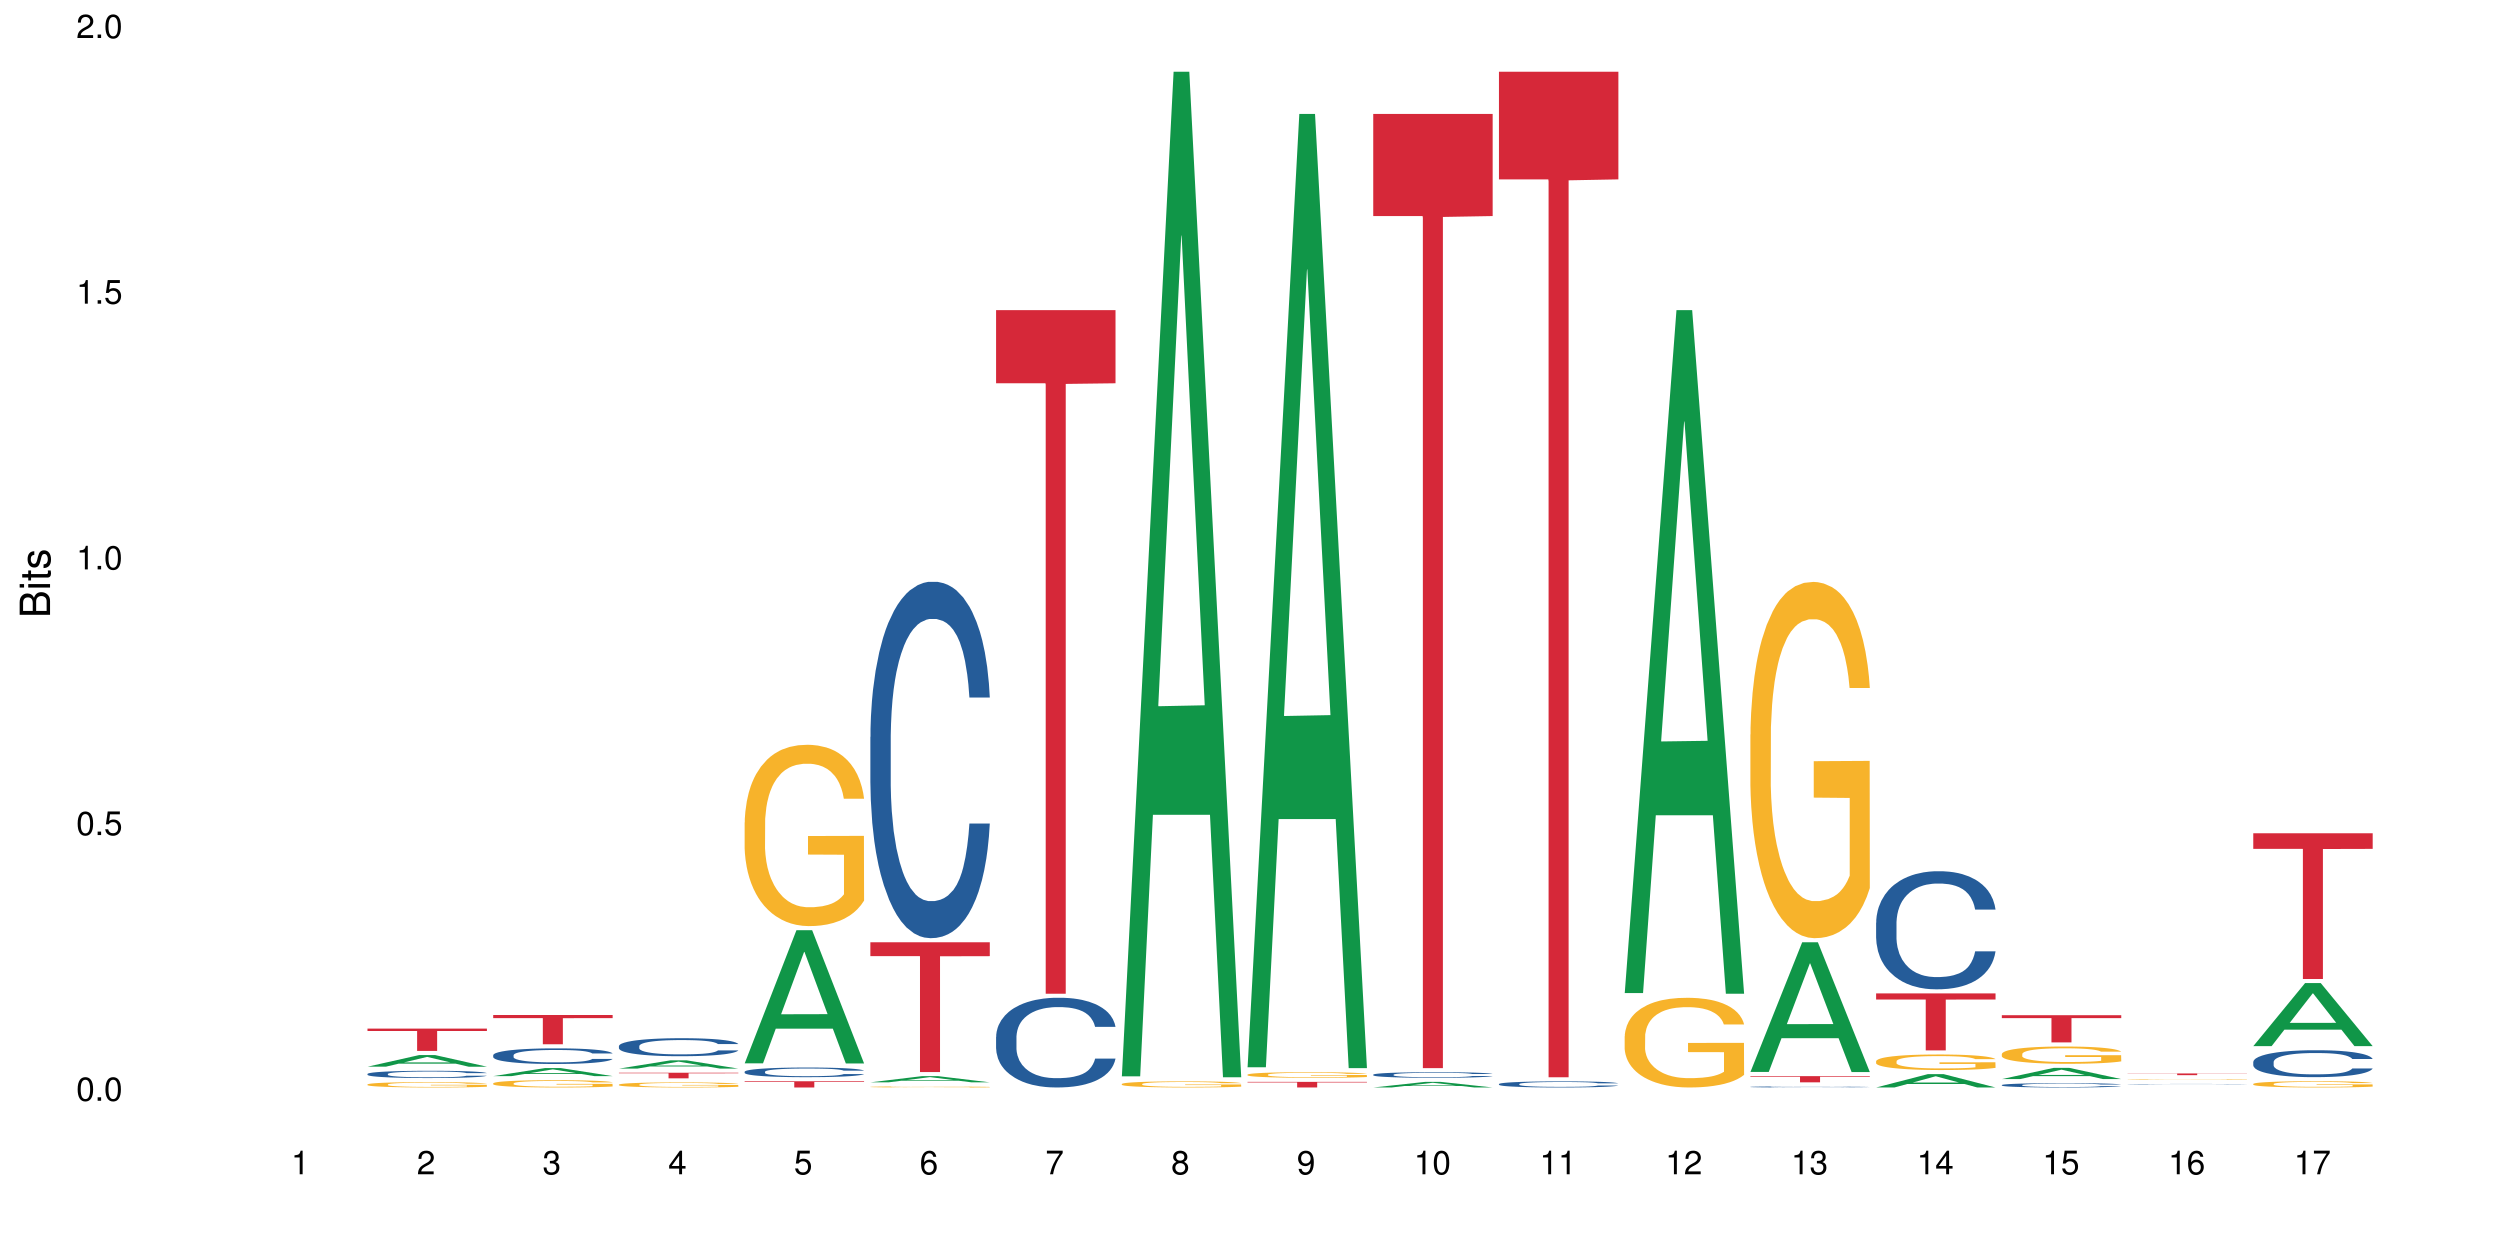 <?xml version="1.0" encoding="UTF-8"?>
<svg xmlns="http://www.w3.org/2000/svg" xmlns:xlink="http://www.w3.org/1999/xlink" width="720pt" height="360pt" viewBox="0 0 720 360" version="1.1">
<defs>
<g>
<symbol overflow="visible" id="glyph0-0">
<path style="stroke:none;" d=""/>
</symbol>
<symbol overflow="visible" id="glyph0-1">
<path style="stroke:none;" d="M 2.641 -6.797 C 2 -6.797 1.422 -6.531 1.078 -6.047 C 0.641 -5.453 0.406 -4.547 0.406 -3.297 C 0.406 -1 1.188 0.219 2.641 0.219 C 4.078 0.219 4.859 -1 4.859 -3.234 C 4.859 -4.562 4.656 -5.438 4.203 -6.047 C 3.844 -6.531 3.281 -6.797 2.641 -6.797 Z M 2.641 -6.047 C 3.547 -6.047 4 -5.125 4 -3.312 C 4 -1.375 3.562 -0.484 2.625 -0.484 C 1.734 -0.484 1.281 -1.422 1.281 -3.281 C 1.281 -5.141 1.734 -6.047 2.641 -6.047 Z M 2.641 -6.047 "/>
</symbol>
<symbol overflow="visible" id="glyph0-2">
<path style="stroke:none;" d="M 1.828 -1 L 0.828 -1 L 0.828 0 L 1.828 0 Z M 1.828 -1 "/>
</symbol>
<symbol overflow="visible" id="glyph0-3">
<path style="stroke:none;" d="M 4.562 -6.797 L 1.062 -6.797 L 0.547 -3.094 L 1.328 -3.094 C 1.719 -3.562 2.047 -3.734 2.578 -3.734 C 3.484 -3.734 4.062 -3.109 4.062 -2.094 C 4.062 -1.125 3.484 -0.531 2.578 -0.531 C 1.828 -0.531 1.375 -0.906 1.188 -1.672 L 0.328 -1.672 C 0.453 -1.109 0.547 -0.844 0.75 -0.594 C 1.125 -0.078 1.828 0.219 2.594 0.219 C 3.969 0.219 4.922 -0.781 4.922 -2.219 C 4.922 -3.562 4.031 -4.484 2.719 -4.484 C 2.25 -4.484 1.859 -4.359 1.469 -4.062 L 1.734 -5.969 L 4.562 -5.969 Z M 4.562 -6.797 "/>
</symbol>
<symbol overflow="visible" id="glyph0-4">
<path style="stroke:none;" d="M 2.484 -4.844 L 2.484 0 L 3.328 0 L 3.328 -6.797 L 2.766 -6.797 C 2.469 -5.75 2.281 -5.609 0.984 -5.453 L 0.984 -4.844 Z M 2.484 -4.844 "/>
</symbol>
<symbol overflow="visible" id="glyph0-5">
<path style="stroke:none;" d="M 4.859 -0.828 L 1.281 -0.828 C 1.359 -1.391 1.672 -1.75 2.5 -2.234 L 3.469 -2.75 C 4.406 -3.266 4.906 -3.969 4.906 -4.812 C 4.906 -5.375 4.672 -5.906 4.266 -6.266 C 3.859 -6.625 3.375 -6.797 2.719 -6.797 C 1.859 -6.797 1.219 -6.5 0.844 -5.922 C 0.609 -5.562 0.5 -5.125 0.484 -4.438 L 1.328 -4.438 C 1.359 -4.906 1.406 -5.188 1.531 -5.406 C 1.75 -5.812 2.188 -6.062 2.703 -6.062 C 3.469 -6.062 4.031 -5.516 4.031 -4.781 C 4.031 -4.25 3.719 -3.797 3.125 -3.438 L 2.234 -2.938 C 0.812 -2.141 0.406 -1.5 0.328 0 L 4.859 0 Z M 4.859 -0.828 "/>
</symbol>
<symbol overflow="visible" id="glyph0-6">
<path style="stroke:none;" d="M 2.125 -3.125 L 2.578 -3.125 C 3.516 -3.125 3.984 -2.703 3.984 -1.891 C 3.984 -1.031 3.469 -0.531 2.578 -0.531 C 1.656 -0.531 1.203 -0.984 1.156 -1.969 L 0.312 -1.969 C 0.344 -1.422 0.438 -1.078 0.609 -0.766 C 0.953 -0.109 1.625 0.219 2.547 0.219 C 3.953 0.219 4.859 -0.609 4.859 -1.906 C 4.859 -2.766 4.516 -3.25 3.703 -3.516 C 4.344 -3.766 4.656 -4.25 4.656 -4.938 C 4.656 -6.109 3.875 -6.797 2.578 -6.797 C 1.203 -6.797 0.484 -6.047 0.453 -4.609 L 1.297 -4.609 C 1.312 -5.016 1.344 -5.25 1.453 -5.453 C 1.641 -5.828 2.062 -6.062 2.594 -6.062 C 3.344 -6.062 3.797 -5.625 3.797 -4.906 C 3.797 -4.422 3.609 -4.141 3.25 -3.984 C 3.016 -3.891 2.719 -3.844 2.125 -3.844 Z M 2.125 -3.125 "/>
</symbol>
<symbol overflow="visible" id="glyph0-7">
<path style="stroke:none;" d="M 3.141 -1.625 L 3.141 0 L 3.984 0 L 3.984 -1.625 L 4.984 -1.625 L 4.984 -2.391 L 3.984 -2.391 L 3.984 -6.797 L 3.359 -6.797 L 0.266 -2.516 L 0.266 -1.625 Z M 3.141 -2.391 L 1 -2.391 L 3.141 -5.359 Z M 3.141 -2.391 "/>
</symbol>
<symbol overflow="visible" id="glyph0-8">
<path style="stroke:none;" d="M 4.781 -5.031 C 4.609 -6.141 3.891 -6.797 2.844 -6.797 C 2.094 -6.797 1.422 -6.438 1.031 -5.828 C 0.609 -5.172 0.406 -4.344 0.406 -3.094 C 0.406 -1.953 0.578 -1.234 0.984 -0.625 C 1.359 -0.078 1.953 0.219 2.703 0.219 C 3.984 0.219 4.922 -0.734 4.922 -2.078 C 4.922 -3.344 4.062 -4.234 2.844 -4.234 C 2.172 -4.234 1.641 -3.969 1.281 -3.469 C 1.281 -5.125 1.828 -6.047 2.797 -6.047 C 3.391 -6.047 3.797 -5.672 3.938 -5.031 Z M 2.734 -3.484 C 3.547 -3.484 4.062 -2.922 4.062 -2 C 4.062 -1.156 3.484 -0.531 2.703 -0.531 C 1.922 -0.531 1.328 -1.188 1.328 -2.047 C 1.328 -2.891 1.906 -3.484 2.734 -3.484 Z M 2.734 -3.484 "/>
</symbol>
<symbol overflow="visible" id="glyph0-9">
<path style="stroke:none;" d="M 4.984 -6.797 L 0.438 -6.797 L 0.438 -5.969 L 4.109 -5.969 C 2.5 -3.656 1.828 -2.234 1.328 0 L 2.219 0 C 2.594 -2.172 3.453 -4.047 4.984 -6.094 Z M 4.984 -6.797 "/>
</symbol>
<symbol overflow="visible" id="glyph0-10">
<path style="stroke:none;" d="M 3.75 -3.578 C 4.453 -4 4.688 -4.344 4.688 -4.984 C 4.688 -6.047 3.844 -6.797 2.641 -6.797 C 1.438 -6.797 0.594 -6.047 0.594 -4.984 C 0.594 -4.359 0.828 -4.016 1.516 -3.578 C 0.734 -3.203 0.359 -2.641 0.359 -1.891 C 0.359 -0.641 1.297 0.219 2.641 0.219 C 3.984 0.219 4.922 -0.641 4.922 -1.875 C 4.922 -2.641 4.531 -3.203 3.75 -3.578 Z M 2.641 -6.047 C 3.359 -6.047 3.812 -5.625 3.812 -4.969 C 3.812 -4.344 3.344 -3.922 2.641 -3.922 C 1.922 -3.922 1.453 -4.344 1.453 -4.984 C 1.453 -5.625 1.922 -6.047 2.641 -6.047 Z M 2.641 -3.203 C 3.484 -3.203 4.062 -2.672 4.062 -1.875 C 4.062 -1.062 3.484 -0.531 2.625 -0.531 C 1.797 -0.531 1.219 -1.078 1.219 -1.875 C 1.219 -2.672 1.797 -3.203 2.641 -3.203 Z M 2.641 -3.203 "/>
</symbol>
<symbol overflow="visible" id="glyph0-11">
<path style="stroke:none;" d="M 0.516 -1.547 C 0.672 -0.438 1.406 0.219 2.438 0.219 C 3.188 0.219 3.859 -0.141 4.266 -0.75 C 4.688 -1.406 4.891 -2.25 4.891 -3.484 C 4.891 -4.625 4.703 -5.359 4.312 -5.953 C 3.938 -6.5 3.344 -6.797 2.594 -6.797 C 1.297 -6.797 0.359 -5.844 0.359 -4.516 C 0.359 -3.25 1.234 -2.344 2.453 -2.344 C 3.094 -2.344 3.562 -2.578 4.016 -3.109 C 4 -1.453 3.469 -0.531 2.5 -0.531 C 1.906 -0.531 1.484 -0.906 1.359 -1.547 Z M 2.578 -6.062 C 3.375 -6.062 3.969 -5.406 3.969 -4.531 C 3.969 -3.688 3.375 -3.094 2.547 -3.094 C 1.734 -3.094 1.234 -3.672 1.234 -4.578 C 1.234 -5.438 1.797 -6.062 2.578 -6.062 Z M 2.578 -6.062 "/>
</symbol>
<symbol overflow="visible" id="glyph1-0">
<path style="stroke:none;" d=""/>
</symbol>
<symbol overflow="visible" id="glyph1-1">
<path style="stroke:none;" d="M 0 -0.953 L 0 -4.891 C 0 -5.719 -0.234 -6.344 -0.734 -6.797 C -1.188 -7.234 -1.812 -7.469 -2.5 -7.469 C -3.547 -7.469 -4.188 -7 -4.625 -5.875 C -4.984 -6.672 -5.641 -7.094 -6.531 -7.094 C -7.156 -7.094 -7.734 -6.859 -8.141 -6.391 C -8.562 -5.938 -8.75 -5.344 -8.75 -4.5 L -8.75 -0.953 Z M -4.984 -2.062 L -7.766 -2.062 L -7.766 -4.219 C -7.766 -4.844 -7.688 -5.203 -7.453 -5.5 C -7.219 -5.812 -6.859 -5.969 -6.375 -5.969 C -5.906 -5.969 -5.531 -5.812 -5.297 -5.5 C -5.062 -5.203 -4.984 -4.844 -4.984 -4.219 Z M -0.984 -2.062 L -4 -2.062 L -4 -4.781 C -4 -5.328 -3.859 -5.688 -3.578 -5.953 C -3.297 -6.219 -2.922 -6.359 -2.484 -6.359 C -2.062 -6.359 -1.688 -6.219 -1.406 -5.953 C -1.109 -5.688 -0.984 -5.328 -0.984 -4.781 Z M -0.984 -2.062 "/>
</symbol>
<symbol overflow="visible" id="glyph1-2">
<path style="stroke:none;" d="M -6.281 -1.797 L -6.281 -0.797 L 0 -0.797 L 0 -1.797 Z M -8.75 -1.797 L -8.75 -0.797 L -7.484 -0.797 L -7.484 -1.797 Z M -8.75 -1.797 "/>
</symbol>
<symbol overflow="visible" id="glyph1-3">
<path style="stroke:none;" d="M -6.281 -3.047 L -6.281 -2.016 L -8.016 -2.016 L -8.016 -1.016 L -6.281 -1.016 L -6.281 -0.172 L -5.469 -0.172 L -5.469 -1.016 L -0.719 -1.016 C -0.078 -1.016 0.281 -1.453 0.281 -2.234 C 0.281 -2.469 0.25 -2.719 0.188 -3.047 L -0.641 -3.047 C -0.609 -2.922 -0.594 -2.766 -0.594 -2.562 C -0.594 -2.141 -0.719 -2.016 -1.156 -2.016 L -5.469 -2.016 L -5.469 -3.047 Z M -6.281 -3.047 "/>
</symbol>
<symbol overflow="visible" id="glyph1-4">
<path style="stroke:none;" d="M -4.531 -5.25 C -5.766 -5.25 -6.469 -4.422 -6.469 -2.969 C -6.469 -1.516 -5.719 -0.562 -4.547 -0.562 C -3.562 -0.562 -3.094 -1.062 -2.734 -2.562 L -2.516 -3.484 C -2.344 -4.188 -2.094 -4.469 -1.625 -4.469 C -1.047 -4.469 -0.641 -3.875 -0.641 -3 C -0.641 -2.453 -0.797 -2 -1.062 -1.75 C -1.25 -1.594 -1.422 -1.531 -1.875 -1.469 L -1.875 -0.406 C -0.422 -0.453 0.281 -1.266 0.281 -2.922 C 0.281 -4.5 -0.5 -5.516 -1.719 -5.516 C -2.656 -5.516 -3.172 -4.984 -3.469 -3.734 L -3.703 -2.766 C -3.891 -1.953 -4.156 -1.609 -4.594 -1.609 C -5.172 -1.609 -5.547 -2.125 -5.547 -2.938 C -5.547 -3.75 -5.203 -4.172 -4.531 -4.203 Z M -4.531 -5.25 "/>
</symbol>
</g>
</defs>
<g id="surface68321">
<rect x="0" y="0" width="720" height="360" style="fill:rgb(100%,100%,100%);fill-opacity:1;stroke:none;"/>
<path style=" stroke:none;fill-rule:nonzero;fill:rgb(6.275%,58.824%,28.235%);fill-opacity:1;" d="M 105.836 307.207 L 105.871 307.203 L 120.758 303.852 L 125.277 303.852 L 140.234 307.211 L 134.977 307.211 L 131.23 306.336 L 114.805 306.336 L 111.129 307.207 L 105.836 307.207 L 116.383 305.973 L 129.723 305.969 L 123.07 304.402 L 122.996 304.398 L 122.926 304.406 L 116.348 305.969 L 116.383 305.973 Z M 105.836 307.207 "/>
<path style=" stroke:none;fill-rule:nonzero;fill:rgb(14.51%,36.078%,60%);fill-opacity:1;" d="M 105.836 309.297 L 105.879 309.293 L 105.879 309.246 L 106.004 309.176 L 106.297 309.082 L 106.59 309.02 L 107.348 308.906 L 108.395 308.797 L 109.484 308.715 L 110.281 308.664 L 110.996 308.625 L 112.633 308.555 L 113.68 308.52 L 114.812 308.488 L 116.195 308.453 L 117.203 308.438 L 119.469 308.406 L 121.148 308.391 L 122.449 308.387 L 125.258 308.387 L 126.938 308.395 L 128.152 308.402 L 129.496 308.418 L 130.629 308.438 L 132.598 308.477 L 134.359 308.531 L 135.156 308.562 L 136.414 308.621 L 137.379 308.68 L 138.051 308.727 L 138.809 308.797 L 139.477 308.883 L 139.98 308.98 L 140.234 309.062 L 134.359 309.062 L 134.066 308.988 L 133.73 308.93 L 133.102 308.852 L 132.473 308.793 L 131.59 308.738 L 130.793 308.703 L 129.703 308.668 L 128.738 308.645 L 127.734 308.625 L 126.77 308.617 L 124.922 308.605 L 122.781 308.605 L 121.984 308.609 L 120.352 308.621 L 119.469 308.637 L 118.211 308.664 L 117.328 308.688 L 116.281 308.727 L 115.566 308.758 L 114.688 308.809 L 114.059 308.852 L 113.344 308.914 L 112.926 308.965 L 112.547 309.016 L 112.211 309.078 L 111.961 309.145 L 111.793 309.219 L 111.707 309.285 L 111.707 309.582 L 111.793 309.652 L 112.004 309.73 L 112.547 309.848 L 113.344 309.949 L 114.27 310.027 L 115.148 310.086 L 115.652 310.113 L 116.324 310.145 L 117.371 310.18 L 118.883 310.219 L 119.762 310.234 L 121.105 310.25 L 122.488 310.258 L 124.336 310.258 L 125.973 310.25 L 127.062 310.242 L 128.195 310.227 L 129.746 310.191 L 130.711 310.164 L 131.551 310.125 L 132.18 310.09 L 132.598 310.059 L 133.227 310 L 133.73 309.934 L 134.109 309.867 L 134.359 309.805 L 140.234 309.805 L 139.98 309.879 L 139.605 309.953 L 139.227 310.008 L 138.641 310.078 L 137.969 310.137 L 137.004 310.203 L 136.207 310.246 L 135.156 310.293 L 134.191 310.332 L 133.145 310.363 L 131.59 310.402 L 130.586 310.422 L 129.496 310.438 L 128.195 310.453 L 126.559 310.465 L 124.797 310.473 L 123.16 310.477 L 121.398 310.473 L 120.098 310.465 L 118.379 310.445 L 116.238 310.414 L 114.688 310.375 L 113.469 310.34 L 112.422 310.301 L 111.246 310.25 L 109.738 310.168 L 108.816 310.102 L 108.184 310.047 L 107.473 309.973 L 106.969 309.906 L 106.383 309.801 L 105.961 309.664 L 105.836 309.559 Z M 105.836 309.297 "/>
<path style=" stroke:none;fill-rule:nonzero;fill:rgb(96.863%,70.196%,16.863%);fill-opacity:1;" d="M 105.836 312.312 L 105.879 312.312 L 105.879 312.281 L 106.047 312.219 L 106.465 312.133 L 107.012 312.059 L 107.598 312.004 L 107.977 311.973 L 108.605 311.93 L 109.148 311.898 L 110.535 311.836 L 112.297 311.777 L 113.262 311.754 L 114.352 311.727 L 115.902 311.703 L 116.617 311.691 L 118.797 311.668 L 121.273 311.656 L 124 311.652 L 125.258 311.652 L 126.977 311.656 L 129.328 311.672 L 130.668 311.688 L 131.719 311.703 L 132.809 311.719 L 134.152 311.746 L 135.41 311.781 L 136.414 311.816 L 137.422 311.859 L 138.262 311.902 L 138.973 311.953 L 139.605 312.012 L 139.98 312.062 L 140.234 312.109 L 134.402 312.109 L 134.066 312.062 L 133.688 312.023 L 133.059 311.977 L 132.43 311.941 L 131.801 311.914 L 130.629 311.879 L 129.621 311.855 L 128.363 311.836 L 127.145 311.824 L 125.762 311.816 L 124.922 311.812 L 122.699 311.812 L 120.688 311.824 L 119.512 311.832 L 118.672 311.844 L 117.496 311.867 L 116.785 311.883 L 116.363 311.895 L 115.105 311.938 L 114.27 311.977 L 113.805 312.004 L 113.219 312.047 L 112.801 312.086 L 112.34 312.141 L 112.086 312.184 L 111.75 312.281 L 111.707 312.535 L 111.836 312.586 L 112.086 312.645 L 112.422 312.695 L 112.926 312.75 L 113.43 312.789 L 114.309 312.848 L 115.066 312.883 L 115.652 312.906 L 116.785 312.945 L 117.246 312.957 L 118.336 312.984 L 119.469 313.004 L 120.852 313.02 L 121.902 313.027 L 123.578 313.035 L 125.719 313.035 L 128.234 313.027 L 129.828 313.016 L 130.922 313.004 L 131.633 312.992 L 132.516 312.977 L 133.145 312.965 L 133.73 312.949 L 134.445 312.926 L 134.445 312.586 L 124.082 312.586 L 124.082 312.43 L 140.191 312.426 L 140.234 312.977 L 139.352 313.016 L 138.262 313.055 L 137.211 313.082 L 136.121 313.105 L 134.57 313.133 L 133.312 313.148 L 131.383 313.168 L 129.621 313.184 L 127.773 313.191 L 126.137 313.195 L 124.211 313.195 L 122.488 313.191 L 120.645 313.184 L 119.176 313.172 L 117.832 313.16 L 116.492 313.141 L 114.812 313.109 L 113.723 313.086 L 112.59 313.059 L 111.457 313.023 L 110.449 312.984 L 109.781 312.953 L 109.109 312.922 L 108.395 312.879 L 107.723 312.832 L 107.219 312.785 L 106.758 312.738 L 106.422 312.691 L 106.09 312.629 L 105.922 312.578 L 105.836 312.531 Z M 105.836 312.312 "/>
<path style=" stroke:none;fill-rule:nonzero;fill:rgb(83.922%,15.686%,22.353%);fill-opacity:1;" d="M 105.836 296.234 L 140.234 296.234 L 140.234 296.926 L 125.898 296.93 L 125.898 302.676 L 120.129 302.676 L 120.129 296.938 L 120.047 296.926 L 105.836 296.926 Z M 105.836 296.234 "/>
<path style=" stroke:none;fill-rule:nonzero;fill:rgb(6.275%,58.824%,28.235%);fill-opacity:1;" d="M 142.043 309.918 L 142.078 309.918 L 156.965 307.605 L 161.484 307.605 L 176.441 309.922 L 171.184 309.922 L 167.438 309.316 L 151.012 309.316 L 147.336 309.918 L 142.043 309.918 L 152.59 309.066 L 165.93 309.062 L 159.277 307.984 L 159.203 307.98 L 159.133 307.988 L 152.555 309.062 L 152.59 309.066 Z M 142.043 309.918 "/>
<path style=" stroke:none;fill-rule:nonzero;fill:rgb(14.51%,36.078%,60%);fill-opacity:1;" d="M 142.043 303.887 L 142.086 303.883 L 142.086 303.785 L 142.211 303.629 L 142.504 303.43 L 142.797 303.293 L 143.555 303.051 L 144.602 302.816 L 145.691 302.637 L 146.488 302.527 L 147.203 302.445 L 148.84 302.293 L 149.887 302.215 L 151.02 302.145 L 152.402 302.078 L 153.41 302.035 L 155.676 301.969 L 157.355 301.941 L 158.652 301.93 L 161.465 301.93 L 163.145 301.945 L 164.359 301.965 L 165.703 302 L 166.832 302.035 L 168.805 302.125 L 170.566 302.242 L 171.363 302.309 L 172.621 302.434 L 173.586 302.559 L 174.258 302.664 L 175.012 302.816 L 175.684 303.004 L 176.188 303.211 L 176.441 303.391 L 170.566 303.391 L 170.273 303.223 L 169.938 303.098 L 169.309 302.93 L 168.68 302.809 L 167.797 302.688 L 167 302.609 L 165.91 302.531 L 164.945 302.484 L 163.941 302.445 L 162.977 302.422 L 161.129 302.398 L 158.988 302.398 L 158.191 302.406 L 156.559 302.438 L 155.676 302.469 L 154.418 302.523 L 153.535 302.578 L 152.488 302.66 L 151.773 302.73 L 150.895 302.836 L 150.266 302.934 L 149.551 303.066 L 149.133 303.172 L 148.754 303.285 L 148.418 303.422 L 148.168 303.566 L 148 303.719 L 147.914 303.867 L 147.914 304.504 L 148 304.652 L 148.211 304.824 L 148.754 305.074 L 149.551 305.293 L 150.473 305.465 L 151.355 305.59 L 151.859 305.648 L 152.531 305.715 L 153.578 305.797 L 155.09 305.879 L 155.969 305.91 L 157.312 305.945 L 158.695 305.961 L 160.543 305.961 L 162.18 305.945 L 163.27 305.922 L 164.402 305.891 L 165.953 305.82 L 166.918 305.754 L 167.758 305.676 L 168.387 305.598 L 168.805 305.531 L 169.434 305.406 L 169.938 305.266 L 170.316 305.121 L 170.566 304.98 L 176.441 304.98 L 176.188 305.145 L 175.812 305.305 L 175.434 305.426 L 174.848 305.57 L 174.176 305.695 L 173.211 305.84 L 172.414 305.934 L 171.363 306.039 L 170.398 306.117 L 169.352 306.188 L 167.797 306.27 L 166.793 306.309 L 165.703 306.348 L 164.402 306.379 L 162.766 306.41 L 161.004 306.426 L 159.367 306.43 L 157.605 306.422 L 156.305 306.402 L 154.586 306.367 L 152.445 306.293 L 150.895 306.215 L 149.676 306.137 L 148.629 306.055 L 147.453 305.945 L 145.945 305.762 L 145.02 305.621 L 144.391 305.508 L 143.68 305.348 L 143.176 305.203 L 142.59 304.973 L 142.168 304.68 L 142.043 304.453 Z M 142.043 303.887 "/>
<path style=" stroke:none;fill-rule:nonzero;fill:rgb(96.863%,70.196%,16.863%);fill-opacity:1;" d="M 142.043 311.996 L 142.086 311.992 L 142.086 311.957 L 142.254 311.867 L 142.672 311.75 L 143.219 311.652 L 143.805 311.574 L 144.184 311.535 L 144.812 311.477 L 145.355 311.438 L 146.742 311.348 L 148.504 311.27 L 149.469 311.234 L 150.559 311.203 L 152.109 311.164 L 152.824 311.152 L 155.004 311.121 L 157.48 311.102 L 160.207 311.098 L 161.465 311.098 L 163.184 311.105 L 165.535 311.129 L 166.875 311.145 L 167.926 311.164 L 169.016 311.191 L 170.359 311.23 L 171.617 311.273 L 172.621 311.32 L 173.629 311.379 L 174.469 311.441 L 175.18 311.508 L 175.812 311.586 L 176.188 311.656 L 176.441 311.723 L 170.609 311.723 L 170.273 311.656 L 169.895 311.602 L 169.266 311.539 L 168.637 311.492 L 168.008 311.457 L 166.832 311.406 L 165.828 311.375 L 164.57 311.348 L 163.352 311.332 L 161.969 311.32 L 161.129 311.316 L 158.906 311.316 L 156.891 311.332 L 155.719 311.344 L 154.879 311.359 L 153.703 311.391 L 152.992 311.414 L 152.57 311.43 L 151.312 311.488 L 150.473 311.543 L 150.012 311.578 L 149.426 311.637 L 149.008 311.688 L 148.547 311.762 L 148.293 311.82 L 147.957 311.953 L 147.914 312.297 L 148.043 312.371 L 148.293 312.449 L 148.629 312.516 L 149.133 312.59 L 149.637 312.645 L 150.516 312.719 L 151.273 312.77 L 151.859 312.805 L 152.992 312.855 L 153.453 312.871 L 154.543 312.906 L 155.676 312.934 L 157.059 312.957 L 158.109 312.969 L 159.785 312.977 L 161.926 312.977 L 164.441 312.965 L 166.035 312.949 L 167.129 312.934 L 167.84 312.922 L 168.723 312.902 L 169.352 312.883 L 169.938 312.859 L 170.652 312.828 L 170.652 312.371 L 160.289 312.367 L 160.289 312.152 L 176.398 312.152 L 176.441 312.902 L 175.559 312.953 L 174.469 313.004 L 173.418 313.039 L 172.328 313.074 L 170.777 313.109 L 169.52 313.133 L 167.59 313.16 L 165.828 313.176 L 163.98 313.188 L 162.344 313.195 L 160.418 313.195 L 158.695 313.191 L 156.852 313.18 L 155.383 313.164 L 154.039 313.145 L 152.699 313.121 L 151.02 313.082 L 149.93 313.047 L 148.797 313.008 L 147.664 312.961 L 146.656 312.91 L 145.984 312.867 L 145.316 312.82 L 144.602 312.766 L 143.93 312.699 L 143.426 312.641 L 142.965 312.574 L 142.629 312.508 L 142.293 312.422 L 142.129 312.355 L 142.043 312.293 Z M 142.043 311.996 "/>
<path style=" stroke:none;fill-rule:nonzero;fill:rgb(83.922%,15.686%,22.353%);fill-opacity:1;" d="M 142.043 292.324 L 176.441 292.324 L 176.441 293.227 L 162.105 293.234 L 162.105 300.754 L 156.336 300.754 L 156.336 293.242 L 156.254 293.227 L 142.043 293.227 Z M 142.043 292.324 "/>
<path style=" stroke:none;fill-rule:nonzero;fill:rgb(6.275%,58.824%,28.235%);fill-opacity:1;" d="M 178.25 307.762 L 178.285 307.758 L 193.172 305.367 L 197.691 305.367 L 212.648 307.762 L 207.391 307.762 L 203.645 307.137 L 187.219 307.137 L 183.543 307.762 L 178.25 307.762 L 188.797 306.879 L 202.137 306.879 L 195.484 305.758 L 195.41 305.758 L 195.34 305.766 L 188.762 306.879 L 188.797 306.879 Z M 178.25 307.762 "/>
<path style=" stroke:none;fill-rule:nonzero;fill:rgb(14.51%,36.078%,60%);fill-opacity:1;" d="M 178.25 301.262 L 178.293 301.258 L 178.293 301.145 L 178.418 300.965 L 178.711 300.734 L 179.004 300.578 L 179.762 300.301 L 180.809 300.027 L 181.898 299.82 L 182.695 299.695 L 183.41 299.602 L 185.047 299.426 L 186.094 299.336 L 187.227 299.254 L 188.609 299.176 L 189.617 299.129 L 191.883 299.051 L 193.562 299.02 L 194.859 299.004 L 197.672 299.004 L 199.348 299.023 L 200.566 299.047 L 201.91 299.086 L 203.039 299.129 L 205.012 299.23 L 206.773 299.363 L 207.57 299.441 L 208.828 299.586 L 209.793 299.73 L 210.465 299.852 L 211.219 300.027 L 211.891 300.242 L 212.395 300.484 L 212.648 300.688 L 206.773 300.688 L 206.48 300.5 L 206.145 300.352 L 205.516 300.156 L 204.887 300.02 L 204.004 299.883 L 203.207 299.793 L 202.117 299.703 L 201.152 299.645 L 200.148 299.602 L 199.184 299.574 L 197.336 299.543 L 195.195 299.543 L 194.398 299.555 L 192.766 299.594 L 191.883 299.625 L 190.625 299.691 L 189.742 299.754 L 188.695 299.848 L 187.98 299.93 L 187.102 300.051 L 186.473 300.16 L 185.758 300.316 L 185.34 300.438 L 184.961 300.57 L 184.625 300.727 L 184.375 300.891 L 184.207 301.066 L 184.121 301.238 L 184.121 301.973 L 184.207 302.145 L 184.418 302.344 L 184.961 302.633 L 185.758 302.883 L 186.68 303.082 L 187.562 303.227 L 188.066 303.293 L 188.738 303.367 L 189.785 303.461 L 191.297 303.559 L 192.176 303.594 L 193.52 303.633 L 194.902 303.652 L 196.75 303.652 L 198.387 303.633 L 199.477 303.609 L 200.609 303.57 L 202.16 303.492 L 203.125 303.414 L 203.965 303.324 L 204.594 303.234 L 205.012 303.16 L 205.641 303.012 L 206.145 302.852 L 206.523 302.684 L 206.773 302.523 L 212.648 302.523 L 212.395 302.715 L 212.016 302.898 L 211.641 303.035 L 211.055 303.203 L 210.383 303.348 L 209.418 303.516 L 208.621 303.625 L 207.57 303.742 L 206.605 303.832 L 205.559 303.914 L 204.004 304.008 L 203 304.055 L 201.91 304.098 L 200.609 304.137 L 198.973 304.168 L 197.211 304.188 L 195.574 304.191 L 193.812 304.184 L 192.512 304.164 L 190.793 304.121 L 188.652 304.035 L 187.102 303.945 L 185.883 303.855 L 184.836 303.762 L 183.66 303.633 L 182.152 303.426 L 181.227 303.262 L 180.598 303.129 L 179.887 302.945 L 179.383 302.781 L 178.797 302.516 L 178.375 302.176 L 178.25 301.918 Z M 178.25 301.262 "/>
<path style=" stroke:none;fill-rule:nonzero;fill:rgb(96.863%,70.196%,16.863%);fill-opacity:1;" d="M 178.25 312.359 L 178.293 312.359 L 178.293 312.332 L 178.461 312.27 L 178.879 312.188 L 179.426 312.121 L 180.012 312.066 L 180.391 312.039 L 181.02 311.996 L 181.562 311.969 L 182.949 311.91 L 184.711 311.852 L 185.676 311.828 L 186.766 311.805 L 188.316 311.781 L 189.031 311.77 L 191.211 311.75 L 193.688 311.734 L 196.414 311.73 L 197.672 311.734 L 199.391 311.738 L 201.742 311.754 L 203.082 311.766 L 204.133 311.781 L 205.223 311.797 L 206.562 311.824 L 207.824 311.855 L 208.828 311.887 L 209.836 311.93 L 210.676 311.973 L 211.387 312.02 L 212.016 312.074 L 212.395 312.121 L 212.648 312.168 L 206.816 312.168 L 206.48 312.121 L 206.102 312.086 L 205.473 312.039 L 204.844 312.008 L 204.215 311.984 L 203.039 311.949 L 202.035 311.926 L 200.777 311.91 L 199.559 311.895 L 198.176 311.887 L 195.113 311.887 L 193.098 311.895 L 191.926 311.906 L 191.086 311.918 L 189.91 311.938 L 189.199 311.953 L 188.777 311.965 L 187.52 312.004 L 186.68 312.043 L 186.219 312.066 L 185.633 312.109 L 185.215 312.145 L 184.754 312.195 L 184.5 312.238 L 184.164 312.328 L 184.121 312.57 L 184.25 312.621 L 184.5 312.676 L 184.836 312.723 L 185.34 312.773 L 185.844 312.812 L 186.723 312.863 L 187.48 312.898 L 188.066 312.922 L 189.199 312.957 L 189.66 312.969 L 190.75 312.992 L 191.883 313.012 L 193.266 313.027 L 194.316 313.035 L 195.992 313.043 L 198.133 313.043 L 200.648 313.035 L 202.242 313.023 L 203.336 313.016 L 204.047 313.004 L 204.93 312.988 L 205.559 312.977 L 206.145 312.961 L 206.859 312.938 L 206.859 312.621 L 196.496 312.617 L 196.496 312.469 L 212.605 312.469 L 212.648 312.988 L 211.766 313.027 L 210.676 313.062 L 209.625 313.086 L 208.535 313.109 L 206.984 313.137 L 205.727 313.152 L 203.797 313.172 L 202.035 313.184 L 200.188 313.191 L 198.551 313.195 L 196.621 313.195 L 194.902 313.191 L 193.059 313.184 L 191.59 313.176 L 190.246 313.16 L 188.906 313.145 L 187.227 313.117 L 186.137 313.094 L 185.004 313.066 L 183.871 313.031 L 182.863 312.996 L 182.191 312.969 L 181.523 312.934 L 180.809 312.895 L 180.137 312.848 L 179.633 312.809 L 179.172 312.762 L 178.836 312.719 L 178.5 312.656 L 178.336 312.609 L 178.25 312.566 Z M 178.25 312.359 "/>
<path style=" stroke:none;fill-rule:nonzero;fill:rgb(83.922%,15.686%,22.353%);fill-opacity:1;" d="M 178.25 308.938 L 212.648 308.938 L 212.648 309.109 L 198.312 309.113 L 198.312 310.559 L 192.543 310.559 L 192.543 309.113 L 192.461 309.109 L 178.25 309.109 Z M 178.25 308.938 "/>
<path style=" stroke:none;fill-rule:nonzero;fill:rgb(6.275%,58.824%,28.235%);fill-opacity:1;" d="M 214.457 306.238 L 214.492 306.203 L 229.379 267.895 L 233.898 267.895 L 248.855 306.273 L 243.598 306.273 L 239.852 296.254 L 223.422 296.254 L 219.75 306.238 L 214.457 306.238 L 225.004 292.109 L 238.344 292.074 L 231.691 274.164 L 231.617 274.129 L 231.547 274.234 L 224.969 292.074 L 225.004 292.109 Z M 214.457 306.238 "/>
<path style=" stroke:none;fill-rule:nonzero;fill:rgb(14.51%,36.078%,60%);fill-opacity:1;" d="M 214.457 308.66 L 214.5 308.656 L 214.5 308.594 L 214.625 308.5 L 214.918 308.375 L 215.211 308.293 L 215.969 308.141 L 217.016 307.996 L 218.105 307.887 L 218.902 307.82 L 219.617 307.77 L 221.254 307.676 L 222.301 307.625 L 223.434 307.582 L 224.816 307.539 L 225.824 307.516 L 228.09 307.473 L 229.77 307.457 L 231.066 307.449 L 233.879 307.449 L 235.555 307.457 L 236.773 307.473 L 238.117 307.492 L 239.246 307.516 L 241.219 307.57 L 242.98 307.641 L 243.777 307.684 L 245.035 307.762 L 246 307.836 L 246.672 307.902 L 247.426 307.996 L 248.098 308.113 L 248.602 308.242 L 248.855 308.352 L 242.98 308.352 L 242.688 308.25 L 242.352 308.172 L 241.723 308.066 L 241.094 307.992 L 240.211 307.918 L 239.414 307.871 L 238.324 307.82 L 237.359 307.793 L 236.352 307.77 L 235.391 307.754 L 233.543 307.738 L 231.402 307.738 L 230.605 307.742 L 228.973 307.762 L 228.09 307.781 L 226.832 307.816 L 225.949 307.852 L 224.902 307.902 L 224.188 307.945 L 223.309 308.012 L 222.68 308.07 L 221.965 308.152 L 221.547 308.215 L 221.168 308.289 L 220.832 308.371 L 220.582 308.461 L 220.414 308.555 L 220.328 308.645 L 220.328 309.039 L 220.414 309.133 L 220.625 309.238 L 221.168 309.395 L 221.965 309.527 L 222.887 309.633 L 223.77 309.711 L 224.273 309.746 L 224.945 309.785 L 225.992 309.836 L 227.504 309.887 L 228.383 309.91 L 229.727 309.93 L 231.109 309.938 L 232.957 309.938 L 234.59 309.93 L 235.684 309.918 L 236.816 309.895 L 238.367 309.852 L 239.332 309.812 L 240.172 309.766 L 240.801 309.715 L 241.219 309.676 L 241.848 309.598 L 242.352 309.512 L 242.73 309.422 L 242.98 309.336 L 248.855 309.336 L 248.602 309.438 L 248.223 309.535 L 247.848 309.609 L 247.258 309.699 L 246.59 309.777 L 245.625 309.867 L 244.828 309.926 L 243.777 309.988 L 242.812 310.035 L 241.766 310.078 L 240.211 310.129 L 239.207 310.156 L 238.117 310.18 L 236.816 310.199 L 235.18 310.215 L 233.418 310.227 L 231.781 310.23 L 230.02 310.223 L 228.719 310.215 L 227 310.191 L 224.859 310.145 L 223.309 310.098 L 222.09 310.047 L 221.043 309.996 L 219.867 309.93 L 218.359 309.816 L 217.434 309.73 L 216.805 309.66 L 216.094 309.562 L 215.59 309.473 L 215.004 309.328 L 214.582 309.148 L 214.457 309.008 Z M 214.457 308.66 "/>
<path style=" stroke:none;fill-rule:nonzero;fill:rgb(96.863%,70.196%,16.863%);fill-opacity:1;" d="M 214.457 236.863 L 214.5 236.812 L 214.5 235.859 L 214.668 233.715 L 215.086 230.758 L 215.633 228.324 L 216.219 226.418 L 216.598 225.414 L 217.227 223.984 L 217.77 222.934 L 219.156 220.789 L 220.918 218.785 L 221.883 217.926 L 222.973 217.117 L 224.523 216.211 L 225.238 215.875 L 227.418 215.113 L 229.895 214.637 L 232.621 214.492 L 233.879 214.543 L 235.598 214.73 L 237.949 215.258 L 239.289 215.734 L 240.34 216.211 L 241.43 216.832 L 242.77 217.785 L 244.031 218.93 L 245.035 220.074 L 246.043 221.504 L 246.883 223.031 L 247.594 224.699 L 248.223 226.703 L 248.602 228.371 L 248.855 230.043 L 243.023 230.043 L 242.688 228.371 L 242.309 227.086 L 241.68 225.512 L 241.051 224.367 L 240.422 223.461 L 239.246 222.219 L 238.242 221.457 L 236.984 220.789 L 235.766 220.359 L 234.383 220.074 L 233.543 219.977 L 231.32 219.977 L 229.305 220.312 L 228.133 220.695 L 227.293 221.074 L 226.117 221.789 L 225.406 222.363 L 224.984 222.746 L 223.727 224.223 L 222.887 225.559 L 222.426 226.465 L 221.84 227.895 L 221.422 229.184 L 220.957 231.09 L 220.707 232.523 L 220.371 235.766 L 220.328 244.352 L 220.457 246.164 L 220.707 248.117 L 221.043 249.836 L 221.547 251.648 L 222.051 253.031 L 222.93 254.891 L 223.684 256.129 L 224.273 256.941 L 225.406 258.23 L 225.867 258.656 L 226.957 259.516 L 228.09 260.184 L 229.473 260.758 L 230.523 261.043 L 232.199 261.281 L 234.34 261.281 L 236.855 260.996 L 238.449 260.613 L 239.543 260.23 L 240.254 259.898 L 241.137 259.375 L 241.766 258.895 L 242.352 258.371 L 243.066 257.562 L 243.066 246.164 L 232.703 246.113 L 232.703 240.773 L 248.812 240.727 L 248.855 259.375 L 247.973 260.66 L 246.883 261.902 L 245.832 262.855 L 244.742 263.664 L 243.191 264.57 L 241.934 265.145 L 240.004 265.812 L 238.242 266.242 L 236.395 266.527 L 234.758 266.672 L 232.828 266.719 L 231.109 266.621 L 229.266 266.336 L 227.797 265.957 L 226.453 265.477 L 225.113 264.859 L 223.434 263.855 L 222.344 263.047 L 221.211 262.043 L 220.078 260.852 L 219.07 259.562 L 218.398 258.562 L 217.73 257.418 L 217.016 255.988 L 216.344 254.367 L 215.84 252.887 L 215.379 251.219 L 215.043 249.645 L 214.707 247.496 L 214.539 245.781 L 214.457 244.301 Z M 214.457 236.863 "/>
<path style=" stroke:none;fill-rule:nonzero;fill:rgb(83.922%,15.686%,22.353%);fill-opacity:1;" d="M 214.457 311.402 L 248.855 311.402 L 248.855 311.598 L 234.52 311.598 L 234.52 313.195 L 228.75 313.195 L 228.75 311.598 L 214.457 311.598 Z M 214.457 311.402 "/>
<path style=" stroke:none;fill-rule:nonzero;fill:rgb(6.275%,58.824%,28.235%);fill-opacity:1;" d="M 250.664 311.711 L 250.699 311.711 L 265.582 309.922 L 270.105 309.922 L 285.062 311.715 L 279.805 311.715 L 276.059 311.246 L 259.629 311.246 L 255.957 311.711 L 250.664 311.711 L 261.211 311.051 L 274.551 311.051 L 267.898 310.215 L 267.824 310.215 L 267.754 310.219 L 261.176 311.051 L 261.211 311.051 Z M 250.664 311.711 "/>
<path style=" stroke:none;fill-rule:nonzero;fill:rgb(14.51%,36.078%,60%);fill-opacity:1;" d="M 250.664 212.234 L 250.707 212.141 L 250.707 209.891 L 250.832 206.324 L 251.125 201.824 L 251.418 198.727 L 252.176 193.195 L 253.223 187.848 L 254.312 183.719 L 255.109 181.281 L 255.824 179.406 L 257.461 175.934 L 258.508 174.152 L 259.641 172.559 L 261.023 170.965 L 262.031 170.027 L 264.297 168.527 L 265.977 167.867 L 267.273 167.586 L 270.086 167.586 L 271.762 167.961 L 272.98 168.434 L 274.32 169.184 L 275.453 170.027 L 277.426 172.09 L 279.188 174.715 L 279.984 176.215 L 281.242 179.125 L 282.207 181.938 L 282.879 184.375 L 283.633 187.848 L 284.305 192.066 L 284.809 196.852 L 285.062 200.883 L 279.188 200.883 L 278.895 197.133 L 278.559 194.227 L 277.93 190.379 L 277.301 187.66 L 276.418 184.941 L 275.621 183.156 L 274.531 181.375 L 273.566 180.25 L 272.559 179.406 L 271.594 178.844 L 269.75 178.281 L 267.609 178.281 L 266.812 178.469 L 265.18 179.219 L 264.297 179.875 L 263.039 181.188 L 262.156 182.406 L 261.109 184.281 L 260.395 185.879 L 259.516 188.316 L 258.887 190.473 L 258.172 193.57 L 257.754 195.914 L 257.375 198.539 L 257.039 201.637 L 256.789 204.918 L 256.621 208.387 L 256.535 211.766 L 256.535 226.305 L 256.621 229.68 L 256.832 233.617 L 257.375 239.34 L 258.172 244.312 L 259.094 248.25 L 259.977 251.066 L 260.48 252.379 L 261.152 253.879 L 262.199 255.754 L 263.711 257.629 L 264.59 258.379 L 265.934 259.133 L 267.316 259.508 L 269.164 259.508 L 270.797 259.133 L 271.891 258.66 L 273.023 257.91 L 274.574 256.316 L 275.539 254.816 L 276.379 253.035 L 277.008 251.254 L 277.426 249.75 L 278.055 246.844 L 278.559 243.656 L 278.938 240.371 L 279.188 237.184 L 285.062 237.184 L 284.809 240.934 L 284.43 244.594 L 284.055 247.312 L 283.465 250.598 L 282.797 253.504 L 281.832 256.785 L 281.035 258.945 L 279.984 261.289 L 279.02 263.07 L 277.973 264.664 L 276.418 266.539 L 275.414 267.48 L 274.32 268.324 L 273.023 269.074 L 271.387 269.73 L 269.625 270.105 L 267.988 270.199 L 266.227 270.012 L 264.926 269.637 L 263.207 268.793 L 261.066 267.105 L 259.516 265.32 L 258.297 263.539 L 257.25 261.664 L 256.074 259.133 L 254.566 255.004 L 253.641 251.816 L 253.012 249.188 L 252.301 245.531 L 251.797 242.246 L 251.211 236.996 L 250.789 230.336 L 250.664 225.176 Z M 250.664 212.234 "/>
<path style=" stroke:none;fill-rule:nonzero;fill:rgb(96.863%,70.196%,16.863%);fill-opacity:1;" d="M 250.664 313.02 L 250.707 313.02 L 250.707 313.016 L 250.875 313 L 251.293 312.984 L 251.84 312.969 L 252.426 312.957 L 252.805 312.953 L 253.434 312.945 L 253.977 312.938 L 255.363 312.926 L 257.125 312.914 L 258.09 312.91 L 259.18 312.902 L 260.73 312.898 L 261.445 312.895 L 263.625 312.891 L 266.102 312.891 L 268.828 312.887 L 270.086 312.887 L 271.805 312.891 L 274.156 312.891 L 275.496 312.895 L 276.547 312.898 L 277.637 312.902 L 278.977 312.906 L 280.238 312.914 L 281.242 312.922 L 282.25 312.93 L 283.09 312.938 L 283.801 312.949 L 284.43 312.961 L 284.809 312.969 L 285.062 312.98 L 279.23 312.98 L 278.895 312.969 L 278.516 312.961 L 277.258 312.945 L 276.629 312.941 L 275.453 312.934 L 274.449 312.93 L 273.191 312.926 L 271.973 312.922 L 265.512 312.922 L 264.34 312.926 L 263.5 312.926 L 262.324 312.93 L 261.613 312.934 L 261.191 312.938 L 259.934 312.945 L 259.094 312.953 L 258.633 312.957 L 258.047 312.969 L 257.629 312.973 L 257.164 312.984 L 256.914 312.996 L 256.578 313.012 L 256.535 313.062 L 256.664 313.074 L 256.914 313.086 L 257.25 313.098 L 258.258 313.113 L 259.137 313.125 L 259.891 313.133 L 260.48 313.137 L 261.613 313.145 L 262.074 313.148 L 263.164 313.152 L 264.297 313.156 L 265.68 313.16 L 266.73 313.164 L 270.547 313.164 L 273.062 313.16 L 274.656 313.16 L 275.75 313.156 L 276.461 313.156 L 277.344 313.152 L 277.973 313.148 L 278.559 313.148 L 279.273 313.141 L 279.273 313.074 L 268.91 313.074 L 268.91 313.043 L 285.02 313.043 L 285.062 313.152 L 284.18 313.16 L 283.09 313.168 L 282.039 313.172 L 280.949 313.18 L 279.398 313.184 L 278.141 313.188 L 276.211 313.191 L 274.449 313.191 L 272.602 313.195 L 265.473 313.195 L 264.004 313.191 L 262.66 313.188 L 261.32 313.184 L 259.641 313.18 L 258.551 313.176 L 256.285 313.16 L 255.277 313.152 L 254.605 313.148 L 253.938 313.141 L 253.223 313.133 L 252.551 313.121 L 252.047 313.113 L 251.586 313.105 L 250.914 313.082 L 250.746 313.074 L 250.664 313.062 Z M 250.664 313.02 "/>
<path style=" stroke:none;fill-rule:nonzero;fill:rgb(83.922%,15.686%,22.353%);fill-opacity:1;" d="M 250.664 271.375 L 285.062 271.375 L 285.062 275.375 L 270.727 275.41 L 270.727 308.746 L 264.957 308.746 L 264.957 275.445 L 264.875 275.375 L 250.664 275.375 Z M 250.664 271.375 "/>
<path style=" stroke:none;fill-rule:nonzero;fill:rgb(14.51%,36.078%,60%);fill-opacity:1;" d="M 286.871 298.602 L 286.914 298.578 L 286.914 298.012 L 287.039 297.117 L 287.332 295.98 L 287.625 295.203 L 288.383 293.809 L 289.43 292.465 L 290.52 291.426 L 291.316 290.812 L 292.031 290.34 L 293.668 289.465 L 294.715 289.016 L 295.848 288.613 L 297.23 288.215 L 298.238 287.977 L 300.504 287.598 L 302.184 287.434 L 303.48 287.363 L 306.293 287.363 L 307.969 287.457 L 309.188 287.574 L 310.527 287.766 L 311.66 287.977 L 313.633 288.496 L 315.395 289.156 L 316.191 289.535 L 317.449 290.27 L 318.414 290.977 L 319.086 291.59 L 319.84 292.465 L 320.512 293.527 L 321.016 294.73 L 321.27 295.746 L 315.395 295.746 L 315.102 294.801 L 314.766 294.07 L 314.137 293.102 L 313.508 292.418 L 312.625 291.73 L 311.828 291.281 L 310.738 290.836 L 309.773 290.551 L 308.766 290.34 L 307.801 290.195 L 305.957 290.055 L 303.816 290.055 L 303.02 290.102 L 301.383 290.293 L 300.504 290.457 L 299.246 290.789 L 298.363 291.094 L 297.316 291.566 L 296.602 291.969 L 295.723 292.582 L 295.094 293.125 L 294.379 293.902 L 293.961 294.496 L 293.582 295.156 L 293.246 295.934 L 292.996 296.762 L 292.828 297.637 L 292.742 298.484 L 292.742 302.145 L 292.828 302.996 L 293.039 303.988 L 293.582 305.426 L 294.379 306.68 L 295.301 307.672 L 296.184 308.379 L 296.688 308.711 L 297.359 309.086 L 298.406 309.559 L 299.918 310.031 L 300.797 310.219 L 302.141 310.41 L 303.523 310.504 L 305.371 310.504 L 307.004 310.41 L 308.098 310.293 L 309.23 310.102 L 310.781 309.699 L 311.746 309.324 L 312.586 308.875 L 313.215 308.426 L 313.633 308.047 L 314.262 307.316 L 314.766 306.512 L 315.145 305.688 L 315.395 304.883 L 321.27 304.883 L 321.016 305.828 L 320.637 306.75 L 320.262 307.434 L 319.672 308.262 L 319.004 308.992 L 318.039 309.82 L 317.242 310.363 L 316.191 310.953 L 315.227 311.402 L 314.18 311.801 L 312.625 312.273 L 311.621 312.512 L 310.527 312.723 L 309.23 312.914 L 307.594 313.078 L 305.832 313.172 L 304.195 313.195 L 302.434 313.148 L 301.133 313.055 L 299.414 312.84 L 297.273 312.418 L 295.723 311.969 L 294.504 311.52 L 293.457 311.047 L 292.281 310.41 L 290.773 309.371 L 289.848 308.566 L 289.219 307.906 L 288.508 306.984 L 288.004 306.16 L 287.418 304.836 L 286.996 303.16 L 286.871 301.863 Z M 286.871 298.602 "/>
<path style=" stroke:none;fill-rule:nonzero;fill:rgb(83.922%,15.686%,22.353%);fill-opacity:1;" d="M 286.871 89.309 L 321.27 89.309 L 321.27 110.383 L 306.934 110.57 L 306.934 286.188 L 301.164 286.188 L 301.164 110.754 L 301.082 110.383 L 286.871 110.383 Z M 286.871 89.309 "/>
<path style=" stroke:none;fill-rule:nonzero;fill:rgb(6.275%,58.824%,28.235%);fill-opacity:1;" d="M 323.078 309.988 L 323.113 309.715 L 337.996 20.664 L 342.52 20.664 L 357.473 310.258 L 352.219 310.258 L 348.473 234.664 L 332.043 234.664 L 328.371 309.988 L 323.078 309.988 L 333.625 203.395 L 346.965 203.121 L 340.312 67.977 L 340.238 67.707 L 340.164 68.52 L 333.59 203.121 L 333.625 203.395 Z M 323.078 309.988 "/>
<path style=" stroke:none;fill-rule:nonzero;fill:rgb(96.863%,70.196%,16.863%);fill-opacity:1;" d="M 323.078 312.188 L 323.121 312.188 L 323.121 312.156 L 323.289 312.082 L 323.707 311.98 L 324.254 311.898 L 324.84 311.836 L 325.219 311.801 L 325.848 311.754 L 326.391 311.719 L 327.777 311.645 L 329.539 311.578 L 330.504 311.551 L 331.594 311.523 L 333.145 311.492 L 333.859 311.48 L 336.039 311.453 L 338.516 311.438 L 341.242 311.434 L 342.5 311.434 L 344.219 311.441 L 346.566 311.461 L 347.91 311.477 L 348.961 311.492 L 350.051 311.512 L 351.391 311.543 L 352.652 311.582 L 353.656 311.621 L 354.664 311.672 L 355.504 311.723 L 356.215 311.777 L 356.844 311.844 L 357.223 311.902 L 357.473 311.957 L 351.645 311.957 L 351.309 311.902 L 350.93 311.859 L 350.301 311.805 L 349.672 311.766 L 349.043 311.734 L 347.867 311.695 L 346.863 311.668 L 345.605 311.645 L 344.387 311.633 L 343.004 311.621 L 342.164 311.617 L 339.941 311.617 L 337.926 311.629 L 336.754 311.645 L 335.914 311.656 L 334.738 311.68 L 334.027 311.699 L 333.605 311.711 L 332.348 311.762 L 331.508 311.809 L 331.047 311.836 L 330.461 311.887 L 330.043 311.93 L 329.578 311.992 L 329.328 312.043 L 328.992 312.152 L 328.949 312.441 L 329.078 312.504 L 329.328 312.566 L 329.664 312.625 L 330.168 312.688 L 330.672 312.734 L 331.551 312.797 L 332.305 312.84 L 332.895 312.867 L 334.027 312.91 L 334.488 312.926 L 335.578 312.953 L 336.711 312.977 L 338.094 312.996 L 339.145 313.004 L 340.82 313.012 L 342.961 313.012 L 345.477 313.004 L 347.07 312.988 L 348.164 312.977 L 348.875 312.965 L 349.758 312.949 L 350.387 312.934 L 350.973 312.914 L 351.688 312.887 L 351.688 312.504 L 341.324 312.5 L 341.324 312.32 L 357.434 312.32 L 357.473 312.949 L 356.594 312.992 L 355.504 313.035 L 354.453 313.066 L 353.363 313.094 L 351.812 313.125 L 350.555 313.145 L 348.625 313.164 L 346.863 313.18 L 345.016 313.188 L 343.379 313.195 L 341.449 313.195 L 339.73 313.191 L 337.887 313.184 L 336.418 313.172 L 335.074 313.152 L 333.734 313.133 L 332.055 313.098 L 330.965 313.07 L 329.832 313.039 L 328.699 312.996 L 327.691 312.953 L 327.02 312.922 L 326.352 312.883 L 325.637 312.832 L 324.965 312.777 L 324.461 312.73 L 324 312.672 L 323.664 312.621 L 323.328 312.547 L 323.16 312.488 L 323.078 312.438 Z M 323.078 312.188 "/>
<path style=" stroke:none;fill-rule:nonzero;fill:rgb(6.275%,58.824%,28.235%);fill-opacity:1;" d="M 359.285 307.363 L 359.32 307.105 L 374.203 32.805 L 378.727 32.805 L 393.68 307.621 L 388.426 307.621 L 384.68 235.883 L 368.25 235.883 L 364.578 307.363 L 359.285 307.363 L 369.832 206.211 L 383.172 205.953 L 376.52 77.703 L 376.445 77.445 L 376.371 78.219 L 369.797 205.953 L 369.832 206.211 Z M 359.285 307.363 "/>
<path style=" stroke:none;fill-rule:nonzero;fill:rgb(96.863%,70.196%,16.863%);fill-opacity:1;" d="M 359.285 309.484 L 359.328 309.484 L 359.328 309.453 L 359.496 309.391 L 359.914 309.297 L 360.461 309.223 L 361.047 309.164 L 361.426 309.133 L 362.055 309.09 L 362.598 309.055 L 363.984 308.988 L 365.746 308.926 L 366.711 308.902 L 367.801 308.875 L 369.352 308.848 L 370.066 308.836 L 372.246 308.812 L 374.723 308.801 L 377.449 308.797 L 378.707 308.797 L 380.426 308.801 L 382.773 308.82 L 384.117 308.832 L 385.168 308.848 L 386.258 308.867 L 387.598 308.898 L 388.859 308.934 L 389.863 308.969 L 390.871 309.012 L 391.711 309.059 L 392.422 309.109 L 393.051 309.172 L 393.43 309.223 L 393.68 309.273 L 387.852 309.273 L 387.516 309.223 L 387.137 309.184 L 386.508 309.137 L 385.879 309.102 L 385.25 309.07 L 384.074 309.035 L 383.07 309.012 L 381.809 308.988 L 380.594 308.977 L 379.211 308.969 L 378.371 308.965 L 376.148 308.965 L 374.133 308.977 L 372.961 308.988 L 372.121 309 L 370.945 309.02 L 370.234 309.039 L 369.812 309.051 L 368.555 309.094 L 367.715 309.137 L 367.254 309.164 L 366.668 309.211 L 366.25 309.25 L 365.785 309.309 L 365.535 309.352 L 365.199 309.453 L 365.156 309.719 L 365.285 309.773 L 365.535 309.832 L 365.871 309.887 L 366.375 309.941 L 366.879 309.984 L 367.758 310.043 L 368.512 310.082 L 369.102 310.105 L 370.234 310.145 L 370.695 310.16 L 371.785 310.188 L 372.918 310.207 L 374.301 310.223 L 375.352 310.234 L 377.027 310.238 L 379.168 310.238 L 381.684 310.23 L 383.277 310.219 L 384.371 310.207 L 385.082 310.199 L 385.965 310.18 L 386.594 310.168 L 387.18 310.148 L 387.895 310.125 L 387.895 309.773 L 377.531 309.773 L 377.531 309.605 L 393.641 309.605 L 393.68 310.18 L 392.801 310.223 L 391.711 310.258 L 390.66 310.289 L 389.57 310.312 L 388.02 310.34 L 386.762 310.359 L 384.832 310.379 L 383.07 310.395 L 381.223 310.402 L 379.586 310.406 L 375.938 310.406 L 374.094 310.395 L 372.625 310.383 L 371.281 310.371 L 369.938 310.352 L 368.262 310.32 L 367.172 310.293 L 366.039 310.266 L 364.906 310.227 L 363.898 310.188 L 363.227 310.156 L 362.559 310.121 L 361.844 310.078 L 361.172 310.027 L 360.668 309.98 L 360.207 309.93 L 359.871 309.879 L 359.535 309.812 L 359.367 309.762 L 359.285 309.715 Z M 359.285 309.484 "/>
<path style=" stroke:none;fill-rule:nonzero;fill:rgb(83.922%,15.686%,22.353%);fill-opacity:1;" d="M 359.285 311.582 L 393.68 311.582 L 393.68 311.754 L 379.348 311.758 L 379.348 313.195 L 373.578 313.195 L 373.578 311.758 L 373.496 311.754 L 359.285 311.754 Z M 359.285 311.582 "/>
<path style=" stroke:none;fill-rule:nonzero;fill:rgb(6.275%,58.824%,28.235%);fill-opacity:1;" d="M 395.492 313.195 L 395.527 313.191 L 410.41 311.582 L 414.934 311.582 L 429.887 313.195 L 424.633 313.195 L 420.887 312.773 L 404.457 312.773 L 400.785 313.195 L 395.492 313.195 L 406.039 312.602 L 419.379 312.598 L 412.727 311.848 L 412.652 311.844 L 412.578 311.848 L 406 312.598 L 406.039 312.602 Z M 395.492 313.195 "/>
<path style=" stroke:none;fill-rule:nonzero;fill:rgb(14.51%,36.078%,60%);fill-opacity:1;" d="M 395.492 309.496 L 395.535 309.496 L 395.535 309.461 L 395.66 309.402 L 395.953 309.332 L 396.246 309.285 L 397 309.199 L 398.051 309.113 L 399.141 309.047 L 399.938 309.012 L 400.652 308.98 L 402.289 308.926 L 403.336 308.898 L 404.469 308.875 L 405.852 308.848 L 406.859 308.832 L 409.125 308.809 L 410.801 308.801 L 412.102 308.797 L 414.914 308.797 L 416.59 308.801 L 417.809 308.809 L 419.148 308.82 L 420.281 308.832 L 422.254 308.867 L 424.016 308.906 L 424.812 308.93 L 426.07 308.977 L 427.035 309.02 L 427.707 309.059 L 428.461 309.113 L 429.133 309.18 L 429.637 309.254 L 429.887 309.32 L 424.016 309.32 L 423.723 309.258 L 423.387 309.215 L 422.758 309.152 L 422.129 309.109 L 421.246 309.066 L 420.449 309.039 L 419.359 309.012 L 418.395 308.992 L 417.387 308.98 L 416.422 308.973 L 414.578 308.965 L 411.641 308.965 L 410.004 308.977 L 409.125 308.988 L 407.867 309.008 L 406.984 309.027 L 405.938 309.059 L 405.223 309.082 L 404.344 309.121 L 403.715 309.156 L 403 309.203 L 402.582 309.242 L 402.203 309.281 L 401.867 309.332 L 401.617 309.383 L 401.449 309.438 L 401.363 309.488 L 401.363 309.719 L 401.449 309.77 L 401.656 309.832 L 402.203 309.922 L 403 310 L 403.922 310.062 L 404.805 310.105 L 405.309 310.129 L 405.98 310.152 L 407.027 310.18 L 408.539 310.211 L 409.418 310.223 L 410.762 310.234 L 412.145 310.238 L 413.992 310.238 L 415.625 310.234 L 416.719 310.227 L 417.852 310.215 L 419.402 310.191 L 420.367 310.168 L 421.207 310.137 L 421.836 310.109 L 422.254 310.086 L 422.883 310.039 L 423.387 309.992 L 423.766 309.938 L 424.016 309.891 L 429.887 309.891 L 429.637 309.949 L 429.258 310.004 L 428.883 310.047 L 428.293 310.102 L 427.625 310.145 L 426.66 310.195 L 425.863 310.23 L 424.812 310.27 L 423.848 310.297 L 422.801 310.32 L 421.246 310.352 L 420.242 310.367 L 419.148 310.379 L 417.852 310.391 L 416.215 310.402 L 414.453 310.406 L 411.055 310.406 L 409.754 310.398 L 408.035 310.387 L 405.895 310.359 L 404.344 310.332 L 403.125 310.305 L 402.078 310.273 L 400.902 310.234 L 399.395 310.168 L 398.469 310.117 L 397.84 310.078 L 397.129 310.02 L 396.625 309.969 L 396.039 309.887 L 395.617 309.781 L 395.492 309.699 Z M 395.492 309.496 "/>
<path style=" stroke:none;fill-rule:nonzero;fill:rgb(83.922%,15.686%,22.353%);fill-opacity:1;" d="M 395.492 32.805 L 429.887 32.805 L 429.887 62.223 L 415.555 62.48 L 415.555 307.621 L 409.785 307.621 L 409.785 62.738 L 409.703 62.223 L 395.492 62.223 Z M 395.492 32.805 "/>
<path style=" stroke:none;fill-rule:nonzero;fill:rgb(14.51%,36.078%,60%);fill-opacity:1;" d="M 431.699 312.199 L 431.742 312.199 L 431.742 312.16 L 431.867 312.098 L 432.16 312.023 L 432.453 311.969 L 433.207 311.875 L 434.258 311.781 L 435.348 311.711 L 436.145 311.668 L 436.859 311.637 L 438.496 311.578 L 439.543 311.547 L 440.676 311.52 L 442.059 311.492 L 443.066 311.477 L 445.332 311.449 L 447.008 311.438 L 448.309 311.434 L 451.121 311.434 L 452.797 311.441 L 454.016 311.449 L 455.355 311.461 L 456.488 311.477 L 458.461 311.512 L 460.223 311.555 L 461.02 311.582 L 462.277 311.633 L 463.242 311.68 L 463.914 311.723 L 464.668 311.781 L 465.34 311.855 L 465.844 311.938 L 466.094 312.004 L 460.223 312.004 L 459.93 311.941 L 459.594 311.891 L 458.965 311.824 L 458.336 311.777 L 457.453 311.73 L 456.656 311.699 L 455.566 311.672 L 454.602 311.652 L 453.594 311.637 L 452.629 311.625 L 450.785 311.617 L 448.645 311.617 L 447.848 311.621 L 446.211 311.633 L 445.332 311.645 L 444.074 311.668 L 443.191 311.688 L 442.145 311.719 L 441.43 311.746 L 440.551 311.789 L 439.922 311.828 L 439.207 311.879 L 438.789 311.922 L 438.41 311.965 L 438.074 312.02 L 437.824 312.074 L 437.656 312.133 L 437.57 312.191 L 437.57 312.441 L 437.656 312.5 L 437.863 312.566 L 438.41 312.664 L 439.207 312.75 L 440.129 312.82 L 441.012 312.867 L 441.516 312.891 L 442.184 312.914 L 443.234 312.949 L 444.746 312.98 L 445.625 312.992 L 446.969 313.004 L 448.352 313.012 L 450.199 313.012 L 451.832 313.004 L 452.926 312.996 L 454.055 312.984 L 455.609 312.957 L 456.574 312.934 L 457.414 312.902 L 458.043 312.871 L 458.461 312.844 L 459.09 312.793 L 459.594 312.738 L 459.973 312.684 L 460.223 312.629 L 466.094 312.629 L 465.844 312.691 L 465.465 312.758 L 465.09 312.805 L 464.5 312.859 L 463.832 312.91 L 462.867 312.965 L 462.07 313.004 L 461.02 313.043 L 460.055 313.074 L 459.008 313.102 L 457.453 313.133 L 456.449 313.148 L 455.355 313.164 L 454.055 313.176 L 452.422 313.188 L 450.66 313.195 L 449.023 313.195 L 447.262 313.191 L 445.961 313.188 L 444.242 313.172 L 442.102 313.145 L 440.551 313.113 L 439.332 313.082 L 438.285 313.051 L 437.109 313.004 L 435.602 312.934 L 434.676 312.879 L 434.047 312.836 L 433.336 312.773 L 432.832 312.715 L 432.242 312.625 L 431.824 312.512 L 431.699 312.422 Z M 431.699 312.199 "/>
<path style=" stroke:none;fill-rule:nonzero;fill:rgb(83.922%,15.686%,22.353%);fill-opacity:1;" d="M 431.699 20.664 L 466.094 20.664 L 466.094 51.66 L 451.762 51.934 L 451.762 310.258 L 445.992 310.258 L 445.992 52.207 L 445.91 51.66 L 431.699 51.66 Z M 431.699 20.664 "/>
<path style=" stroke:none;fill-rule:nonzero;fill:rgb(6.275%,58.824%,28.235%);fill-opacity:1;" d="M 467.906 286.004 L 467.941 285.82 L 482.824 89.309 L 487.344 89.309 L 502.301 286.188 L 497.047 286.188 L 493.301 234.797 L 476.871 234.797 L 473.199 286.004 L 467.906 286.004 L 478.453 213.539 L 491.793 213.352 L 485.141 121.477 L 485.066 121.293 L 484.992 121.848 L 478.414 213.352 L 478.453 213.539 Z M 467.906 286.004 "/>
<path style=" stroke:none;fill-rule:nonzero;fill:rgb(96.863%,70.196%,16.863%);fill-opacity:1;" d="M 467.906 298.426 L 467.949 298.402 L 467.949 297.934 L 468.117 296.871 L 468.535 295.406 L 469.082 294.203 L 469.668 293.262 L 470.047 292.766 L 470.676 292.059 L 471.219 291.539 L 472.605 290.477 L 474.367 289.488 L 475.332 289.062 L 476.422 288.66 L 477.973 288.211 L 478.688 288.047 L 480.867 287.672 L 483.344 287.434 L 486.07 287.363 L 487.328 287.387 L 489.047 287.48 L 491.395 287.742 L 492.738 287.977 L 493.785 288.211 L 494.879 288.52 L 496.219 288.992 L 497.477 289.559 L 498.484 290.125 L 499.492 290.832 L 500.332 291.586 L 501.043 292.41 L 501.672 293.402 L 502.051 294.227 L 502.301 295.055 L 496.473 295.055 L 496.137 294.227 L 495.758 293.59 L 495.129 292.812 L 494.5 292.246 L 493.871 291.797 L 492.695 291.184 L 491.691 290.809 L 490.43 290.477 L 489.215 290.266 L 487.832 290.125 L 486.992 290.078 L 484.77 290.078 L 482.754 290.242 L 481.582 290.43 L 480.742 290.617 L 479.566 290.973 L 478.855 291.258 L 478.434 291.445 L 477.176 292.176 L 476.336 292.836 L 475.875 293.285 L 475.289 293.992 L 474.867 294.629 L 474.406 295.574 L 474.156 296.281 L 473.82 297.887 L 473.777 302.133 L 473.902 303.027 L 474.156 303.996 L 474.492 304.844 L 474.996 305.742 L 475.5 306.426 L 476.379 307.344 L 477.133 307.957 L 477.723 308.359 L 478.855 308.996 L 479.316 309.207 L 480.406 309.633 L 481.539 309.965 L 482.922 310.246 L 483.973 310.387 L 485.648 310.508 L 487.789 310.508 L 490.305 310.363 L 491.898 310.176 L 492.988 309.988 L 493.703 309.824 L 494.586 309.562 L 495.215 309.328 L 495.801 309.066 L 496.512 308.668 L 496.512 303.027 L 486.152 303.004 L 486.152 300.363 L 502.262 300.34 L 502.301 309.562 L 501.422 310.199 L 500.332 310.812 L 499.281 311.285 L 498.191 311.688 L 496.641 312.133 L 495.383 312.418 L 493.453 312.746 L 491.691 312.961 L 489.844 313.102 L 488.207 313.172 L 486.277 313.195 L 484.559 313.148 L 482.715 313.008 L 481.246 312.82 L 479.902 312.582 L 478.559 312.277 L 476.883 311.781 L 475.793 311.379 L 474.66 310.883 L 473.527 310.293 L 472.52 309.656 L 471.848 309.16 L 471.176 308.594 L 470.465 307.887 L 469.793 307.086 L 469.289 306.355 L 468.828 305.527 L 468.492 304.75 L 468.156 303.688 L 467.988 302.84 L 467.906 302.109 Z M 467.906 298.426 "/>
<path style=" stroke:none;fill-rule:nonzero;fill:rgb(6.275%,58.824%,28.235%);fill-opacity:1;" d="M 504.113 308.711 L 504.148 308.676 L 519.031 271.375 L 523.551 271.375 L 538.508 308.746 L 533.254 308.746 L 529.508 298.992 L 513.078 298.992 L 509.406 308.711 L 504.113 308.711 L 514.66 294.957 L 528 294.922 L 521.348 277.48 L 521.273 277.445 L 521.199 277.551 L 514.621 294.922 L 514.66 294.957 Z M 504.113 308.711 "/>
<path style=" stroke:none;fill-rule:nonzero;fill:rgb(14.51%,36.078%,60%);fill-opacity:1;" d="M 504.113 313.023 L 504.156 313.023 L 504.156 313.016 L 504.281 313.004 L 504.867 312.98 L 505.621 312.965 L 506.672 312.949 L 507.762 312.938 L 508.559 312.93 L 509.273 312.922 L 510.906 312.914 L 511.957 312.906 L 513.09 312.902 L 514.473 312.898 L 515.48 312.895 L 517.746 312.891 L 519.422 312.891 L 520.723 312.887 L 523.535 312.887 L 525.211 312.891 L 526.43 312.891 L 527.77 312.895 L 528.902 312.895 L 530.875 312.902 L 532.637 312.91 L 533.434 312.914 L 534.691 312.922 L 535.656 312.93 L 536.328 312.938 L 537.082 312.949 L 537.754 312.961 L 538.258 312.977 L 538.508 312.988 L 532.637 312.988 L 532.344 312.977 L 532.008 312.969 L 531.379 312.957 L 530.75 312.949 L 529.867 312.941 L 529.07 312.934 L 527.98 312.93 L 527.016 312.926 L 526.008 312.922 L 518.625 312.922 L 517.746 312.926 L 516.488 312.93 L 515.605 312.934 L 514.559 312.938 L 513.844 312.941 L 512.965 312.949 L 512.336 312.957 L 511.621 312.965 L 511.203 312.973 L 510.824 312.98 L 510.488 312.988 L 510.238 313 L 510.07 313.012 L 509.984 313.02 L 509.984 313.062 L 510.07 313.074 L 510.277 313.086 L 510.824 313.102 L 511.621 313.117 L 512.543 313.129 L 513.426 313.137 L 513.93 313.141 L 514.598 313.148 L 515.648 313.152 L 517.156 313.156 L 518.039 313.16 L 519.383 313.164 L 524.246 313.164 L 525.336 313.16 L 526.469 313.16 L 528.023 313.152 L 528.988 313.148 L 529.828 313.145 L 530.457 313.141 L 530.875 313.133 L 531.504 313.125 L 532.008 313.117 L 532.387 313.105 L 532.637 313.098 L 538.508 313.098 L 538.258 313.109 L 537.879 313.117 L 537.504 313.129 L 536.914 313.137 L 536.242 313.145 L 535.281 313.156 L 534.48 313.16 L 533.434 313.168 L 532.469 313.176 L 531.422 313.18 L 529.867 313.184 L 528.863 313.188 L 527.77 313.191 L 526.469 313.191 L 524.836 313.195 L 518.375 313.195 L 516.656 313.191 L 514.516 313.188 L 512.965 313.18 L 511.746 313.176 L 510.699 313.172 L 509.523 313.164 L 508.016 313.148 L 507.09 313.141 L 506.461 313.133 L 505.75 313.121 L 505.246 313.113 L 504.656 313.098 L 504.238 313.078 L 504.113 313.062 Z M 504.113 313.023 "/>
<path style=" stroke:none;fill-rule:nonzero;fill:rgb(96.863%,70.196%,16.863%);fill-opacity:1;" d="M 504.113 211.535 L 504.156 211.441 L 504.156 209.57 L 504.324 205.352 L 504.742 199.543 L 505.289 194.762 L 505.875 191.016 L 506.254 189.047 L 506.883 186.234 L 507.426 184.176 L 508.812 179.957 L 510.574 176.02 L 511.539 174.336 L 512.629 172.742 L 514.18 170.961 L 514.895 170.305 L 517.074 168.805 L 519.551 167.867 L 522.277 167.586 L 523.535 167.68 L 525.254 168.055 L 527.602 169.086 L 528.945 170.023 L 529.992 170.961 L 531.086 172.18 L 532.426 174.055 L 533.684 176.301 L 534.691 178.551 L 535.699 181.363 L 536.539 184.363 L 537.25 187.641 L 537.879 191.578 L 538.258 194.855 L 538.508 198.137 L 532.68 198.137 L 532.344 194.855 L 531.965 192.328 L 531.336 189.234 L 530.707 186.984 L 530.078 185.203 L 528.902 182.77 L 527.898 181.27 L 526.637 179.957 L 525.422 179.113 L 524.039 178.551 L 523.199 178.363 L 520.977 178.363 L 518.961 179.02 L 517.789 179.77 L 516.949 180.52 L 515.773 181.926 L 515.062 183.051 L 514.641 183.801 L 513.383 186.703 L 512.543 189.328 L 512.082 191.109 L 511.496 193.918 L 511.074 196.449 L 510.613 200.199 L 510.363 203.008 L 510.027 209.383 L 509.984 226.25 L 510.109 229.809 L 510.363 233.652 L 510.699 237.027 L 511.203 240.586 L 511.707 243.305 L 512.586 246.957 L 513.34 249.395 L 513.93 250.988 L 515.062 253.52 L 515.523 254.363 L 516.613 256.047 L 517.746 257.359 L 519.129 258.484 L 520.18 259.047 L 521.855 259.516 L 523.996 259.516 L 526.512 258.953 L 528.105 258.203 L 529.195 257.453 L 529.91 256.797 L 530.789 255.77 L 531.422 254.832 L 532.008 253.801 L 532.719 252.207 L 532.719 229.809 L 522.359 229.715 L 522.359 219.223 L 538.469 219.129 L 538.508 255.77 L 537.629 258.297 L 536.539 260.734 L 535.488 262.609 L 534.398 264.203 L 532.848 265.98 L 531.59 267.105 L 529.66 268.418 L 527.898 269.262 L 526.051 269.824 L 524.414 270.105 L 522.484 270.199 L 520.766 270.012 L 518.922 269.449 L 517.453 268.699 L 516.109 267.762 L 514.766 266.543 L 513.09 264.578 L 512 262.984 L 510.867 261.016 L 509.734 258.672 L 508.727 256.141 L 508.055 254.176 L 507.383 251.926 L 506.672 249.113 L 506 245.93 L 505.496 243.023 L 505.035 239.742 L 504.699 236.652 L 504.363 232.434 L 504.195 229.062 L 504.113 226.156 Z M 504.113 211.535 "/>
<path style=" stroke:none;fill-rule:nonzero;fill:rgb(83.922%,15.686%,22.353%);fill-opacity:1;" d="M 504.113 309.922 L 538.508 309.922 L 538.508 310.113 L 524.176 310.117 L 524.176 311.715 L 518.406 311.715 L 518.406 310.117 L 518.324 310.113 L 504.113 310.113 Z M 504.113 309.922 "/>
<path style=" stroke:none;fill-rule:nonzero;fill:rgb(6.275%,58.824%,28.235%);fill-opacity:1;" d="M 540.32 313.191 L 540.355 313.188 L 555.238 309.348 L 559.758 309.348 L 574.715 313.195 L 569.461 313.195 L 565.711 312.191 L 549.285 312.191 L 545.613 313.191 L 540.32 313.191 L 550.867 311.773 L 564.207 311.773 L 557.555 309.977 L 557.48 309.973 L 557.406 309.98 L 550.828 311.773 L 550.867 311.773 Z M 540.32 313.191 "/>
<path style=" stroke:none;fill-rule:nonzero;fill:rgb(14.51%,36.078%,60%);fill-opacity:1;" d="M 540.32 265.727 L 540.363 265.695 L 540.363 264.949 L 540.488 263.766 L 540.781 262.277 L 541.074 261.25 L 541.828 259.418 L 542.879 257.645 L 543.969 256.277 L 544.766 255.469 L 545.48 254.848 L 547.113 253.699 L 548.164 253.109 L 549.297 252.578 L 550.68 252.051 L 551.688 251.742 L 553.953 251.242 L 555.629 251.027 L 556.93 250.934 L 559.742 250.934 L 561.418 251.055 L 562.637 251.211 L 563.977 251.461 L 565.109 251.742 L 567.082 252.426 L 568.844 253.293 L 569.641 253.793 L 570.898 254.754 L 571.863 255.688 L 572.535 256.496 L 573.289 257.645 L 573.961 259.043 L 574.465 260.629 L 574.715 261.965 L 568.844 261.965 L 568.551 260.723 L 568.215 259.758 L 567.586 258.484 L 566.957 257.582 L 566.074 256.68 L 565.277 256.09 L 564.188 255.5 L 563.223 255.129 L 562.215 254.848 L 561.25 254.66 L 559.406 254.477 L 557.266 254.477 L 556.469 254.539 L 554.832 254.785 L 553.953 255.004 L 552.695 255.438 L 551.812 255.844 L 550.766 256.465 L 550.051 256.992 L 549.172 257.801 L 548.543 258.516 L 547.828 259.539 L 547.41 260.316 L 547.031 261.188 L 546.695 262.215 L 546.445 263.301 L 546.277 264.449 L 546.191 265.57 L 546.191 270.387 L 546.277 271.504 L 546.484 272.812 L 547.031 274.707 L 547.828 276.355 L 548.75 277.66 L 549.633 278.59 L 550.137 279.027 L 550.805 279.523 L 551.855 280.145 L 553.363 280.766 L 554.246 281.016 L 555.59 281.266 L 556.973 281.387 L 558.816 281.387 L 560.453 281.266 L 561.543 281.109 L 562.676 280.859 L 564.23 280.332 L 565.195 279.836 L 566.031 279.242 L 566.664 278.652 L 567.082 278.156 L 567.711 277.191 L 568.215 276.137 L 568.594 275.047 L 568.844 273.992 L 574.715 273.992 L 574.465 275.234 L 574.086 276.445 L 573.711 277.348 L 573.121 278.438 L 572.449 279.398 L 571.484 280.488 L 570.688 281.203 L 569.641 281.98 L 568.676 282.57 L 567.629 283.098 L 566.074 283.719 L 565.07 284.031 L 563.977 284.309 L 562.676 284.559 L 561.043 284.777 L 559.281 284.898 L 557.645 284.93 L 555.883 284.867 L 554.582 284.746 L 552.863 284.465 L 550.723 283.906 L 549.172 283.316 L 547.953 282.727 L 546.906 282.102 L 545.73 281.266 L 544.219 279.898 L 543.297 278.84 L 542.668 277.969 L 541.957 276.758 L 541.453 275.672 L 540.863 273.93 L 540.445 271.723 L 540.32 270.016 Z M 540.32 265.727 "/>
<path style=" stroke:none;fill-rule:nonzero;fill:rgb(96.863%,70.196%,16.863%);fill-opacity:1;" d="M 540.32 305.609 L 540.363 305.605 L 540.363 305.523 L 540.531 305.34 L 540.949 305.086 L 541.492 304.879 L 542.082 304.715 L 542.457 304.629 L 543.09 304.508 L 543.633 304.418 L 545.02 304.234 L 546.781 304.062 L 547.746 303.988 L 548.836 303.918 L 550.387 303.84 L 551.102 303.812 L 553.281 303.746 L 555.758 303.707 L 558.484 303.691 L 559.742 303.695 L 561.461 303.715 L 563.809 303.758 L 565.152 303.801 L 566.199 303.84 L 567.293 303.895 L 568.633 303.977 L 569.891 304.074 L 570.898 304.172 L 571.906 304.293 L 572.746 304.426 L 573.457 304.566 L 574.086 304.738 L 574.465 304.883 L 574.715 305.027 L 568.887 305.027 L 568.551 304.883 L 568.172 304.773 L 567.543 304.637 L 566.914 304.539 L 566.285 304.461 L 565.109 304.355 L 564.105 304.289 L 562.844 304.234 L 561.629 304.195 L 560.246 304.172 L 559.406 304.164 L 557.184 304.164 L 555.168 304.191 L 553.996 304.223 L 553.156 304.258 L 551.98 304.32 L 551.27 304.367 L 550.848 304.402 L 549.59 304.527 L 548.75 304.641 L 548.289 304.719 L 547.703 304.844 L 547.281 304.953 L 546.82 305.117 L 546.57 305.238 L 546.234 305.516 L 546.191 306.254 L 546.316 306.41 L 546.57 306.574 L 546.906 306.723 L 547.41 306.879 L 547.91 306.996 L 548.793 307.156 L 549.547 307.262 L 550.137 307.332 L 551.27 307.441 L 551.73 307.48 L 552.82 307.555 L 553.953 307.609 L 555.336 307.66 L 556.387 307.684 L 558.062 307.703 L 560.203 307.703 L 562.719 307.68 L 564.312 307.648 L 565.402 307.613 L 566.117 307.586 L 566.996 307.543 L 567.629 307.5 L 568.215 307.457 L 568.926 307.387 L 568.926 306.41 L 558.566 306.406 L 558.566 305.945 L 574.676 305.941 L 574.715 307.543 L 573.836 307.652 L 572.746 307.758 L 571.695 307.84 L 570.605 307.91 L 569.055 307.988 L 567.797 308.035 L 565.867 308.094 L 564.105 308.129 L 562.258 308.156 L 560.621 308.168 L 558.691 308.172 L 556.973 308.164 L 555.125 308.137 L 553.66 308.105 L 552.316 308.066 L 550.973 308.012 L 549.297 307.926 L 548.207 307.855 L 547.074 307.77 L 545.941 307.668 L 544.934 307.559 L 544.262 307.473 L 543.59 307.375 L 542.879 307.25 L 542.207 307.113 L 541.703 306.984 L 541.242 306.844 L 540.906 306.707 L 540.57 306.523 L 540.402 306.375 L 540.32 306.25 Z M 540.32 305.609 "/>
<path style=" stroke:none;fill-rule:nonzero;fill:rgb(83.922%,15.686%,22.353%);fill-opacity:1;" d="M 540.32 286.105 L 574.715 286.105 L 574.715 287.863 L 560.379 287.879 L 560.379 302.52 L 554.613 302.52 L 554.613 287.895 L 554.531 287.863 L 540.32 287.863 Z M 540.32 286.105 "/>
<path style=" stroke:none;fill-rule:nonzero;fill:rgb(6.275%,58.824%,28.235%);fill-opacity:1;" d="M 576.527 310.773 L 576.562 310.77 L 591.445 307.551 L 595.965 307.551 L 610.922 310.777 L 605.668 310.777 L 601.918 309.934 L 585.492 309.934 L 581.816 310.773 L 576.527 310.773 L 587.074 309.586 L 600.414 309.582 L 593.762 308.078 L 593.688 308.074 L 593.613 308.086 L 587.035 309.582 L 587.074 309.586 Z M 576.527 310.773 "/>
<path style=" stroke:none;fill-rule:nonzero;fill:rgb(14.51%,36.078%,60%);fill-opacity:1;" d="M 576.527 312.492 L 576.57 312.492 L 576.57 312.465 L 576.695 312.422 L 576.988 312.367 L 577.281 312.328 L 578.035 312.262 L 579.086 312.195 L 580.176 312.148 L 580.973 312.117 L 581.688 312.094 L 583.32 312.051 L 584.371 312.031 L 585.504 312.012 L 586.887 311.992 L 587.895 311.98 L 590.16 311.961 L 591.836 311.953 L 595.949 311.953 L 597.625 311.957 L 598.844 311.961 L 600.184 311.969 L 601.316 311.98 L 603.289 312.004 L 605.051 312.039 L 605.848 312.055 L 607.105 312.09 L 608.07 312.125 L 608.742 312.156 L 609.496 312.195 L 610.168 312.25 L 610.672 312.305 L 610.922 312.355 L 605.051 312.355 L 604.758 312.309 L 604.422 312.273 L 603.793 312.227 L 603.164 312.195 L 602.281 312.16 L 601.484 312.141 L 600.395 312.117 L 599.43 312.105 L 598.422 312.094 L 597.457 312.086 L 595.613 312.082 L 592.676 312.082 L 591.039 312.094 L 590.16 312.102 L 588.902 312.117 L 588.02 312.133 L 586.973 312.152 L 586.258 312.172 L 585.379 312.203 L 584.75 312.23 L 584.035 312.266 L 583.617 312.293 L 583.238 312.328 L 582.902 312.363 L 582.652 312.402 L 582.484 312.445 L 582.398 312.488 L 582.398 312.664 L 582.484 312.703 L 582.691 312.754 L 583.238 312.82 L 584.035 312.883 L 584.957 312.93 L 585.84 312.965 L 586.344 312.98 L 587.012 312.996 L 588.062 313.02 L 589.57 313.043 L 590.453 313.051 L 591.797 313.062 L 593.18 313.066 L 595.023 313.066 L 596.66 313.062 L 597.75 313.055 L 598.883 313.047 L 600.438 313.027 L 601.402 313.008 L 602.238 312.988 L 602.871 312.965 L 603.289 312.949 L 603.918 312.914 L 604.422 312.875 L 604.801 312.836 L 605.051 312.797 L 610.922 312.797 L 610.672 312.84 L 610.293 312.887 L 609.918 312.918 L 609.328 312.957 L 608.656 312.992 L 607.691 313.031 L 606.895 313.059 L 605.848 313.086 L 604.883 313.109 L 603.836 313.129 L 602.281 313.152 L 601.273 313.164 L 600.184 313.172 L 598.883 313.184 L 597.25 313.191 L 595.488 313.195 L 592.09 313.195 L 590.789 313.188 L 589.07 313.18 L 586.93 313.16 L 585.379 313.137 L 584.16 313.113 L 583.113 313.094 L 581.938 313.062 L 580.426 313.012 L 579.504 312.973 L 578.875 312.941 L 578.164 312.898 L 577.66 312.855 L 577.07 312.793 L 576.652 312.711 L 576.527 312.648 Z M 576.527 312.492 "/>
<path style=" stroke:none;fill-rule:nonzero;fill:rgb(96.863%,70.196%,16.863%);fill-opacity:1;" d="M 576.527 303.527 L 576.57 303.523 L 576.57 303.434 L 576.734 303.227 L 577.156 302.945 L 577.699 302.715 L 578.289 302.531 L 578.664 302.438 L 579.297 302.301 L 579.84 302.199 L 581.227 301.996 L 582.988 301.805 L 583.953 301.723 L 585.043 301.645 L 586.594 301.559 L 587.309 301.527 L 589.488 301.453 L 591.965 301.406 L 594.691 301.395 L 595.949 301.398 L 597.668 301.418 L 600.016 301.465 L 601.359 301.512 L 602.406 301.559 L 603.5 301.617 L 604.84 301.707 L 606.098 301.816 L 607.105 301.926 L 608.113 302.062 L 608.953 302.207 L 609.664 302.367 L 610.293 302.559 L 610.672 302.719 L 610.922 302.879 L 605.094 302.879 L 604.758 302.719 L 604.379 302.594 L 603.75 302.445 L 603.121 302.336 L 602.492 302.25 L 601.316 302.133 L 600.309 302.059 L 599.051 301.996 L 597.836 301.953 L 596.453 301.926 L 595.613 301.918 L 593.391 301.918 L 591.375 301.949 L 590.203 301.984 L 589.363 302.023 L 588.188 302.09 L 587.477 302.145 L 587.055 302.18 L 585.797 302.32 L 584.957 302.449 L 584.496 302.535 L 583.91 302.672 L 583.488 302.797 L 583.027 302.977 L 582.777 303.113 L 582.441 303.422 L 582.398 304.242 L 582.523 304.414 L 582.777 304.602 L 583.113 304.766 L 583.617 304.938 L 584.117 305.07 L 585 305.25 L 585.754 305.367 L 586.344 305.445 L 587.477 305.566 L 587.938 305.609 L 589.027 305.691 L 590.16 305.754 L 591.543 305.809 L 592.594 305.836 L 594.27 305.859 L 596.41 305.859 L 598.926 305.832 L 600.52 305.793 L 601.609 305.758 L 602.324 305.727 L 603.203 305.676 L 603.836 305.633 L 604.422 305.582 L 605.133 305.504 L 605.133 304.414 L 594.773 304.41 L 594.773 303.902 L 610.883 303.898 L 610.922 305.676 L 610.043 305.801 L 608.953 305.918 L 607.902 306.008 L 606.812 306.086 L 605.262 306.172 L 604 306.227 L 602.074 306.289 L 600.309 306.332 L 598.465 306.359 L 596.828 306.371 L 594.898 306.379 L 593.18 306.367 L 591.332 306.34 L 589.867 306.305 L 588.523 306.258 L 587.18 306.199 L 585.504 306.105 L 584.414 306.027 L 583.281 305.93 L 582.148 305.816 L 581.141 305.695 L 580.469 305.598 L 579.797 305.488 L 579.086 305.352 L 578.414 305.199 L 577.91 305.059 L 577.449 304.898 L 577.113 304.75 L 576.777 304.543 L 576.609 304.379 L 576.527 304.238 Z M 576.527 303.527 "/>
<path style=" stroke:none;fill-rule:nonzero;fill:rgb(83.922%,15.686%,22.353%);fill-opacity:1;" d="M 576.527 292.375 L 610.922 292.375 L 610.922 293.215 L 596.586 293.223 L 596.586 300.219 L 590.82 300.219 L 590.82 293.23 L 590.738 293.215 L 576.527 293.215 Z M 576.527 292.375 "/>
<path style=" stroke:none;fill-rule:nonzero;fill:rgb(14.51%,36.078%,60%);fill-opacity:1;" d="M 612.734 312.234 L 612.777 312.234 L 612.902 312.227 L 613.488 312.219 L 614.242 312.211 L 615.293 312.203 L 616.383 312.199 L 617.18 312.195 L 617.895 312.195 L 619.527 312.191 L 620.578 312.188 L 621.711 312.188 L 623.094 312.184 L 624.102 312.184 L 626.367 312.18 L 636.391 312.18 L 637.523 312.184 L 639.496 312.184 L 641.258 312.188 L 642.055 312.191 L 643.312 312.195 L 644.277 312.199 L 644.949 312.199 L 645.703 312.203 L 646.375 312.211 L 646.879 312.215 L 647.129 312.223 L 641.258 312.223 L 640.965 312.215 L 640.629 312.215 L 640 312.207 L 639.371 312.203 L 638.488 312.203 L 637.691 312.199 L 636.602 312.195 L 633.664 312.195 L 631.82 312.191 L 628.883 312.191 L 627.246 312.195 L 625.109 312.195 L 624.227 312.199 L 623.18 312.199 L 622.465 312.203 L 621.586 312.207 L 620.957 312.207 L 620.242 312.211 L 619.824 312.215 L 619.445 312.219 L 619.109 312.223 L 618.859 312.227 L 618.691 312.23 L 618.605 312.234 L 618.605 312.254 L 618.691 312.258 L 618.898 312.262 L 619.445 312.27 L 620.242 312.277 L 621.164 312.281 L 622.047 312.285 L 622.551 312.285 L 623.219 312.289 L 624.27 312.289 L 625.777 312.293 L 626.66 312.293 L 628.004 312.297 L 632.867 312.297 L 633.957 312.293 L 636.645 312.293 L 637.609 312.289 L 638.445 312.289 L 639.078 312.285 L 639.496 312.281 L 640.125 312.281 L 640.629 312.277 L 641.004 312.27 L 641.258 312.266 L 647.129 312.266 L 646.879 312.273 L 646.5 312.277 L 646.125 312.281 L 645.535 312.285 L 644.863 312.289 L 643.898 312.293 L 643.102 312.293 L 642.055 312.297 L 641.09 312.301 L 640.043 312.301 L 638.488 312.305 L 636.391 312.305 L 635.09 312.309 L 625.277 312.309 L 623.137 312.305 L 621.586 312.305 L 620.367 312.301 L 619.32 312.297 L 618.145 312.297 L 616.633 312.289 L 615.711 312.285 L 615.082 312.281 L 614.371 312.277 L 613.867 312.273 L 613.277 312.266 L 612.859 312.258 L 612.734 312.254 Z M 612.734 312.234 "/>
<path style=" stroke:none;fill-rule:nonzero;fill:rgb(96.863%,70.196%,16.863%);fill-opacity:1;" d="M 612.734 310.902 L 612.777 310.902 L 612.777 310.898 L 612.941 310.891 L 613.363 310.879 L 613.906 310.871 L 614.496 310.863 L 614.871 310.859 L 615.504 310.855 L 616.047 310.852 L 617.43 310.844 L 619.191 310.84 L 620.156 310.836 L 621.25 310.832 L 622.801 310.828 L 623.516 310.828 L 625.695 310.824 L 636.223 310.824 L 637.566 310.828 L 638.613 310.828 L 639.707 310.832 L 641.047 310.836 L 642.305 310.84 L 644.32 310.848 L 645.16 310.852 L 645.871 310.859 L 646.5 310.867 L 646.879 310.871 L 647.129 310.879 L 641.301 310.879 L 640.965 310.871 L 640.586 310.867 L 639.957 310.859 L 639.328 310.855 L 638.699 310.855 L 637.523 310.852 L 636.516 310.848 L 635.258 310.844 L 626.41 310.844 L 625.57 310.848 L 624.395 310.848 L 623.684 310.852 L 623.262 310.852 L 622.004 310.855 L 621.164 310.863 L 620.703 310.863 L 620.117 310.871 L 619.695 310.875 L 619.234 310.879 L 618.984 310.887 L 618.648 310.898 L 618.605 310.926 L 618.73 310.934 L 618.984 310.941 L 619.32 310.945 L 619.824 310.953 L 620.324 310.957 L 621.207 310.965 L 621.961 310.969 L 622.551 310.969 L 623.684 310.977 L 624.145 310.977 L 625.234 310.98 L 626.367 310.98 L 627.75 310.984 L 636.727 310.984 L 637.816 310.98 L 639.41 310.98 L 640.043 310.977 L 640.629 310.977 L 641.34 310.973 L 641.34 310.934 L 630.98 310.934 L 630.98 310.914 L 647.09 310.914 L 647.129 310.98 L 646.25 310.984 L 645.16 310.988 L 644.109 310.992 L 643.02 310.992 L 641.469 310.996 L 640.207 311 L 638.277 311 L 636.516 311.004 L 626.074 311.004 L 624.73 311 L 623.387 311 L 621.711 310.996 L 620.621 310.992 L 618.355 310.984 L 617.348 310.98 L 616.004 310.973 L 615.293 310.969 L 614.621 310.961 L 614.117 310.957 L 613.656 310.949 L 613.32 310.945 L 612.816 310.934 L 612.734 310.926 Z M 612.734 310.902 "/>
<path style=" stroke:none;fill-rule:nonzero;fill:rgb(83.922%,15.686%,22.353%);fill-opacity:1;" d="M 612.734 309.152 L 647.129 309.152 L 647.129 309.207 L 632.793 309.207 L 632.793 309.648 L 627.027 309.648 L 627.027 309.207 L 612.734 309.207 Z M 612.734 309.152 "/>
<path style=" stroke:none;fill-rule:nonzero;fill:rgb(6.275%,58.824%,28.235%);fill-opacity:1;" d="M 648.941 301.277 L 648.977 301.258 L 663.859 283.129 L 668.379 283.129 L 683.336 301.293 L 678.082 301.293 L 674.332 296.551 L 657.906 296.551 L 654.23 301.277 L 648.941 301.277 L 659.488 294.59 L 672.828 294.574 L 666.176 286.094 L 666.102 286.078 L 666.027 286.129 L 659.449 294.574 L 659.488 294.59 Z M 648.941 301.277 "/>
<path style=" stroke:none;fill-rule:nonzero;fill:rgb(14.51%,36.078%,60%);fill-opacity:1;" d="M 648.941 305.84 L 648.98 305.836 L 648.98 305.664 L 649.109 305.395 L 649.402 305.055 L 649.695 304.82 L 650.449 304.402 L 651.5 304 L 652.59 303.688 L 653.387 303.504 L 654.102 303.363 L 655.734 303.098 L 656.785 302.965 L 657.918 302.844 L 659.301 302.723 L 660.309 302.652 L 662.574 302.539 L 664.25 302.488 L 665.551 302.469 L 668.363 302.469 L 670.039 302.496 L 671.258 302.531 L 672.598 302.59 L 673.73 302.652 L 675.703 302.809 L 677.465 303.008 L 678.262 303.121 L 679.52 303.34 L 680.484 303.551 L 681.156 303.738 L 681.91 304 L 682.582 304.316 L 683.086 304.68 L 683.336 304.984 L 677.465 304.984 L 677.172 304.699 L 676.836 304.48 L 676.207 304.191 L 675.578 303.984 L 674.695 303.781 L 673.898 303.645 L 672.809 303.512 L 671.844 303.426 L 670.836 303.363 L 669.871 303.32 L 668.027 303.277 L 665.887 303.277 L 665.09 303.289 L 663.453 303.348 L 662.574 303.398 L 661.316 303.496 L 660.434 303.59 L 659.387 303.73 L 658.672 303.852 L 657.793 304.035 L 657.16 304.199 L 656.449 304.43 L 656.031 304.609 L 655.652 304.809 L 655.316 305.039 L 655.066 305.289 L 654.898 305.551 L 654.812 305.805 L 654.812 306.902 L 654.898 307.16 L 655.105 307.457 L 655.652 307.891 L 656.449 308.266 L 657.371 308.562 L 658.254 308.773 L 658.758 308.875 L 659.426 308.988 L 660.477 309.129 L 661.984 309.27 L 662.867 309.328 L 664.211 309.383 L 665.594 309.414 L 667.438 309.414 L 669.074 309.383 L 670.164 309.348 L 671.297 309.293 L 672.852 309.172 L 673.816 309.059 L 674.652 308.922 L 675.281 308.789 L 675.703 308.676 L 676.332 308.457 L 676.836 308.215 L 677.211 307.969 L 677.465 307.727 L 683.336 307.727 L 683.086 308.008 L 682.707 308.285 L 682.332 308.492 L 681.742 308.738 L 681.07 308.961 L 680.105 309.207 L 679.309 309.371 L 678.262 309.547 L 677.297 309.684 L 676.246 309.801 L 674.695 309.945 L 673.688 310.016 L 672.598 310.078 L 671.297 310.137 L 669.664 310.184 L 667.902 310.215 L 666.266 310.219 L 664.504 310.207 L 663.203 310.18 L 661.484 310.113 L 659.344 309.988 L 657.793 309.852 L 656.574 309.719 L 655.527 309.574 L 654.352 309.383 L 652.84 309.074 L 651.918 308.832 L 651.289 308.633 L 650.578 308.355 L 650.074 308.109 L 649.484 307.711 L 649.066 307.207 L 648.941 306.82 Z M 648.941 305.84 "/>
<path style=" stroke:none;fill-rule:nonzero;fill:rgb(96.863%,70.196%,16.863%);fill-opacity:1;" d="M 648.941 312.168 L 648.98 312.164 L 648.98 312.133 L 649.148 312.059 L 649.57 311.957 L 650.113 311.871 L 650.703 311.805 L 651.078 311.773 L 651.707 311.723 L 652.254 311.688 L 653.637 311.613 L 655.398 311.543 L 656.363 311.512 L 657.457 311.484 L 659.008 311.453 L 659.723 311.441 L 661.902 311.418 L 664.379 311.398 L 667.105 311.395 L 668.363 311.398 L 670.082 311.402 L 672.43 311.422 L 673.773 311.438 L 674.82 311.453 L 675.914 311.477 L 677.254 311.508 L 678.512 311.547 L 679.52 311.586 L 680.527 311.637 L 681.367 311.691 L 682.078 311.746 L 682.707 311.816 L 683.086 311.875 L 683.336 311.93 L 677.508 311.93 L 677.172 311.875 L 676.793 311.828 L 676.164 311.773 L 675.535 311.734 L 674.906 311.703 L 673.73 311.66 L 672.723 311.637 L 671.465 311.613 L 670.25 311.598 L 668.867 311.586 L 665.805 311.586 L 663.789 311.598 L 662.613 311.609 L 661.777 311.621 L 660.602 311.648 L 659.887 311.668 L 659.469 311.68 L 658.211 311.73 L 657.371 311.777 L 656.91 311.809 L 656.324 311.855 L 655.902 311.902 L 655.441 311.969 L 655.191 312.016 L 654.855 312.129 L 654.812 312.426 L 654.938 312.488 L 655.191 312.555 L 655.527 312.613 L 656.031 312.676 L 656.531 312.723 L 657.414 312.789 L 658.168 312.832 L 658.758 312.859 L 659.887 312.902 L 660.352 312.918 L 661.441 312.949 L 662.574 312.969 L 663.957 312.992 L 665.008 313 L 666.684 313.008 L 668.824 313.008 L 671.34 313 L 672.934 312.984 L 674.023 312.973 L 674.738 312.961 L 675.617 312.941 L 676.246 312.926 L 676.836 312.906 L 677.547 312.879 L 677.547 312.488 L 667.188 312.484 L 667.188 312.301 L 683.297 312.301 L 683.336 312.941 L 682.457 312.988 L 681.367 313.031 L 680.316 313.062 L 679.227 313.09 L 677.676 313.121 L 676.414 313.141 L 674.484 313.164 L 672.723 313.18 L 670.879 313.188 L 669.242 313.195 L 667.312 313.195 L 665.594 313.191 L 663.746 313.184 L 662.281 313.168 L 660.938 313.152 L 659.594 313.133 L 657.918 313.098 L 656.828 313.07 L 655.695 313.035 L 654.562 312.992 L 653.555 312.949 L 652.883 312.914 L 652.211 312.875 L 651.5 312.824 L 650.828 312.77 L 650.324 312.719 L 649.863 312.66 L 649.527 312.605 L 649.191 312.531 L 649.023 312.473 L 648.941 312.422 Z M 648.941 312.168 "/>
<path style=" stroke:none;fill-rule:nonzero;fill:rgb(83.922%,15.686%,22.353%);fill-opacity:1;" d="M 648.941 239.984 L 683.336 239.984 L 683.336 244.477 L 669 244.516 L 669 281.953 L 663.234 281.953 L 663.234 244.555 L 663.152 244.477 L 648.941 244.477 Z M 648.941 239.984 "/>
<g style="fill:rgb(0%,0%,0%);fill-opacity:1;">
  <use xlink:href="#glyph0-1" x="21.957" y="317.019"/>
  <use xlink:href="#glyph0-2" x="27.291" y="317.019"/>
  <use xlink:href="#glyph0-1" x="29.958" y="317.019"/>
</g>
<g style="fill:rgb(0%,0%,0%);fill-opacity:1;">
  <use xlink:href="#glyph0-1" x="21.957" y="240.499"/>
  <use xlink:href="#glyph0-2" x="27.291" y="240.499"/>
  <use xlink:href="#glyph0-3" x="29.958" y="240.499"/>
</g>
<g style="fill:rgb(0%,0%,0%);fill-opacity:1;">
  <use xlink:href="#glyph0-4" x="21.957" y="163.983"/>
  <use xlink:href="#glyph0-2" x="27.291" y="163.983"/>
  <use xlink:href="#glyph0-1" x="29.958" y="163.983"/>
</g>
<g style="fill:rgb(0%,0%,0%);fill-opacity:1;">
  <use xlink:href="#glyph0-4" x="21.957" y="87.464"/>
  <use xlink:href="#glyph0-2" x="27.291" y="87.464"/>
  <use xlink:href="#glyph0-3" x="29.958" y="87.464"/>
</g>
<g style="fill:rgb(0%,0%,0%);fill-opacity:1;">
  <use xlink:href="#glyph0-5" x="21.957" y="10.944"/>
  <use xlink:href="#glyph0-2" x="27.291" y="10.944"/>
  <use xlink:href="#glyph0-1" x="29.958" y="10.944"/>
</g>
<g style="fill:rgb(0%,0%,0%);fill-opacity:1;">
  <use xlink:href="#glyph0-4" x="83.828" y="338.19"/>
</g>
<g style="fill:rgb(0%,0%,0%);fill-opacity:1;">
  <use xlink:href="#glyph0-5" x="120.035" y="338.19"/>
</g>
<g style="fill:rgb(0%,0%,0%);fill-opacity:1;">
  <use xlink:href="#glyph0-6" x="156.242" y="338.19"/>
</g>
<g style="fill:rgb(0%,0%,0%);fill-opacity:1;">
  <use xlink:href="#glyph0-7" x="192.449" y="338.19"/>
</g>
<g style="fill:rgb(0%,0%,0%);fill-opacity:1;">
  <use xlink:href="#glyph0-3" x="228.656" y="338.19"/>
</g>
<g style="fill:rgb(0%,0%,0%);fill-opacity:1;">
  <use xlink:href="#glyph0-8" x="264.863" y="338.19"/>
</g>
<g style="fill:rgb(0%,0%,0%);fill-opacity:1;">
  <use xlink:href="#glyph0-9" x="301.07" y="338.19"/>
</g>
<g style="fill:rgb(0%,0%,0%);fill-opacity:1;">
  <use xlink:href="#glyph0-10" x="337.277" y="338.19"/>
</g>
<g style="fill:rgb(0%,0%,0%);fill-opacity:1;">
  <use xlink:href="#glyph0-11" x="373.484" y="338.19"/>
</g>
<g style="fill:rgb(0%,0%,0%);fill-opacity:1;">
  <use xlink:href="#glyph0-4" x="407.191" y="338.19"/>
  <use xlink:href="#glyph0-1" x="412.525" y="338.19"/>
</g>
<g style="fill:rgb(0%,0%,0%);fill-opacity:1;">
  <use xlink:href="#glyph0-4" x="443.398" y="338.19"/>
  <use xlink:href="#glyph0-4" x="448.732" y="338.19"/>
</g>
<g style="fill:rgb(0%,0%,0%);fill-opacity:1;">
  <use xlink:href="#glyph0-4" x="479.605" y="338.19"/>
  <use xlink:href="#glyph0-5" x="484.939" y="338.19"/>
</g>
<g style="fill:rgb(0%,0%,0%);fill-opacity:1;">
  <use xlink:href="#glyph0-4" x="515.812" y="338.19"/>
  <use xlink:href="#glyph0-6" x="521.146" y="338.19"/>
</g>
<g style="fill:rgb(0%,0%,0%);fill-opacity:1;">
  <use xlink:href="#glyph0-4" x="552.02" y="338.19"/>
  <use xlink:href="#glyph0-7" x="557.354" y="338.19"/>
</g>
<g style="fill:rgb(0%,0%,0%);fill-opacity:1;">
  <use xlink:href="#glyph0-4" x="588.227" y="338.19"/>
  <use xlink:href="#glyph0-3" x="593.561" y="338.19"/>
</g>
<g style="fill:rgb(0%,0%,0%);fill-opacity:1;">
  <use xlink:href="#glyph0-4" x="624.434" y="338.19"/>
  <use xlink:href="#glyph0-8" x="629.768" y="338.19"/>
</g>
<g style="fill:rgb(0%,0%,0%);fill-opacity:1;">
  <use xlink:href="#glyph0-4" x="660.641" y="338.19"/>
  <use xlink:href="#glyph0-9" x="665.975" y="338.19"/>
</g>
<g style="fill:rgb(0%,0%,0%);fill-opacity:1;">
  <use xlink:href="#glyph1-1" x="14.412" y="178.016"/>
  <use xlink:href="#glyph1-2" x="14.412" y="170.012"/>
  <use xlink:href="#glyph1-3" x="14.412" y="167.348"/>
  <use xlink:href="#glyph1-4" x="14.412" y="164.012"/>
</g>
</g>
</svg>
